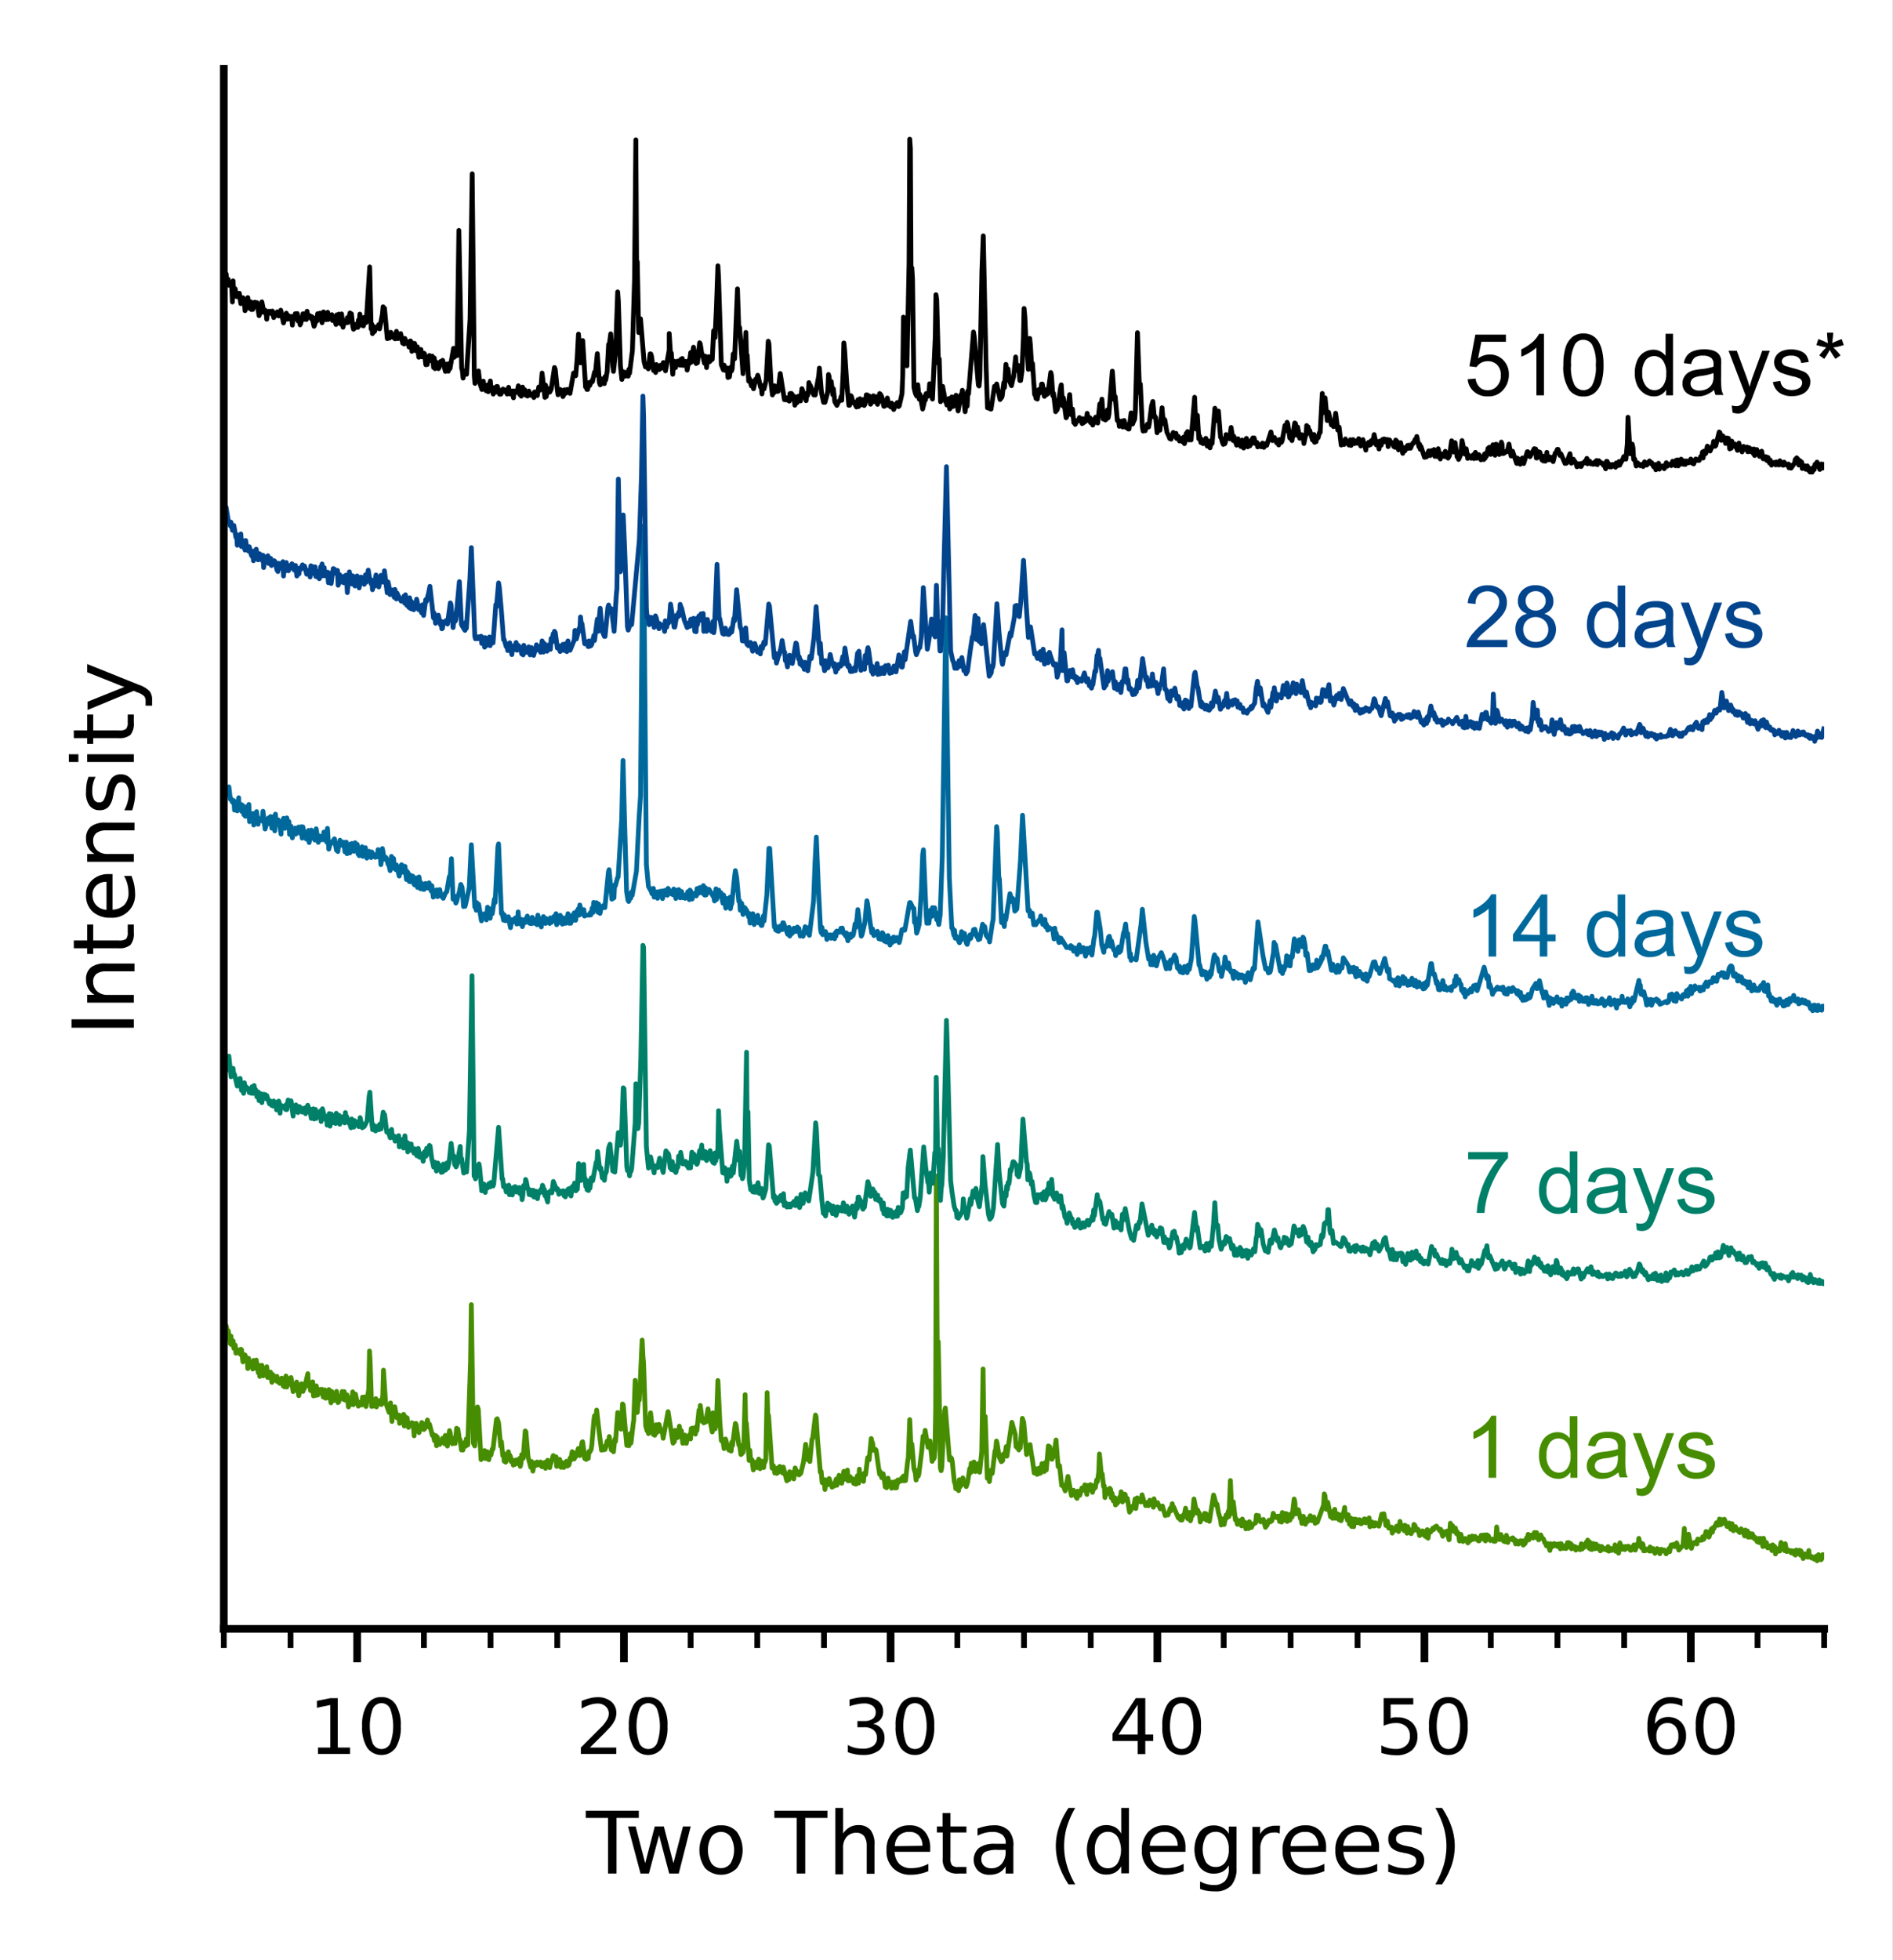<svg xmlns="http://www.w3.org/2000/svg" xmlns:xlink="http://www.w3.org/1999/xlink" width="198.01" height="204.93" viewBox="0 0 198.01 204.93"><rect x="0" y="0" width="198.01" height="204.93" fill="#333333" stroke="none"/><defs><style>.cls-1,.cls-10,.cls-11,.cls-6,.cls-7,.cls-8,.cls-9{fill:none;}.cls-2{fill:#fff;}.cls-10,.cls-11,.cls-3,.cls-4{stroke:#000;}.cls-10,.cls-3,.cls-4,.cls-6,.cls-7,.cls-8,.cls-9{stroke-linejoin:round;}.cls-11,.cls-3{stroke-width:0.8px;}.cls-4{stroke-width:0.6px;}.cls-5{clip-path:url(#clip-path);}.cls-6{stroke:#478d02;}.cls-10,.cls-11,.cls-6,.cls-7,.cls-8,.cls-9{stroke-linecap:square;}.cls-10,.cls-6,.cls-7,.cls-8,.cls-9{stroke-width:0.5px;}.cls-7{stroke:#008068;}.cls-8{stroke:#00699c;}.cls-9{stroke:#02458d;}.cls-12{fill:#02458d;}.cls-13{fill:#00699c;}.cls-14{fill:#008068;}.cls-15{fill:#478d02;}</style><clipPath id="clip-path"><rect class="cls-1" x="23.41" y="7.2" width="167.4" height="163.08"/></clipPath></defs><g id="Layer_1" data-name="Layer 1"><g id="patch_1" data-name="patch 1"><path class="cls-2" d="M0,204.93H198V0H0Z"/></g><g id="axes_1" data-name="axes 1"><g id="patch_2" data-name="patch 2"><path class="cls-2" d="M23.41,170.28h167.4V7.2H23.41Z"/></g><g id="matplotlib.axis_1" data-name="matplotlib.axis 1"><g id="xtick_1" data-name="xtick 1"><g id="line2d_1" data-name="line2d 1"><path id="m8c984da01d" class="cls-3" d="M37.36,170.28v3.5"/></g><g id="text_1" data-name="text 1"><path id="DejaVuSans-31" d="M33.26,182.69h1.29v-4.45l-1.4.29v-.72l1.39-.28h.79v5.16h1.29v.67H33.26Z"/><path id="DejaVuSans-30" d="M39.9,178.05a1,1,0,0,0-.91.6,5.38,5.38,0,0,0,0,3.6,1,1,0,0,0,1.83,0,5.38,5.38,0,0,0,0-3.6A1,1,0,0,0,39.9,178.05Zm0-.63a1.68,1.68,0,0,1,1.5.78,4,4,0,0,1,.52,2.25,4,4,0,0,1-.52,2.25,1.84,1.84,0,0,1-3,0,4,4,0,0,1-.52-2.25,4,4,0,0,1,.52-2.25A1.67,1.67,0,0,1,39.9,177.42Z"/></g></g><g id="xtick_2" data-name="xtick 2"><g id="line2d_2" data-name="line2d 2"><path id="m8c984da01d-2" data-name="m8c984da01d" class="cls-3" d="M65.26,170.28v3.5"/></g><g id="text_2" data-name="text 2"><path id="DejaVuSans-32" d="M61.71,182.69h2.75v.67h-3.7v-.67L62,181.45l1-1a4.1,4.1,0,0,0,.52-.72,1.3,1.3,0,0,0,.16-.58,1,1,0,0,0-.33-.76,1.21,1.21,0,0,0-.85-.3,2.77,2.77,0,0,0-.78.13,5.06,5.06,0,0,0-.88.39v-.79a5.1,5.1,0,0,1,.89-.29,3,3,0,0,1,.75-.1,2.19,2.19,0,0,1,1.45.45,1.52,1.52,0,0,1,.54,1.21,1.81,1.81,0,0,1-.14.69,3.48,3.48,0,0,1-.49.76l-.62.65Z"/><path id="DejaVuSans-30-2" data-name="DejaVuSans-30" d="M67.8,178.05a1,1,0,0,0-.91.6,5.38,5.38,0,0,0,0,3.6,1,1,0,0,0,1.83,0,5.38,5.38,0,0,0,0-3.6A1,1,0,0,0,67.8,178.05Zm0-.63a1.68,1.68,0,0,1,1.5.78,4,4,0,0,1,.52,2.25,4,4,0,0,1-.52,2.25,1.84,1.84,0,0,1-3,0,4,4,0,0,1-.52-2.25,4,4,0,0,1,.52-2.25A1.67,1.67,0,0,1,67.8,177.42Z"/></g></g><g id="xtick_3" data-name="xtick 3"><g id="line2d_3" data-name="line2d 3"><path id="m8c984da01d-3" data-name="m8c984da01d" class="cls-3" d="M93.16,170.28v3.5"/></g><g id="text_3" data-name="text 3"><path id="DejaVuSans-33" d="M91.32,180.21a1.5,1.5,0,0,1,.88.51,1.43,1.43,0,0,1,.32.94,1.63,1.63,0,0,1-.59,1.34,2.7,2.7,0,0,1-1.69.47,4,4,0,0,1-.76-.07,5.35,5.35,0,0,1-.8-.22v-.76a2.86,2.86,0,0,0,.72.29,3.61,3.61,0,0,0,.82.1,1.83,1.83,0,0,0,1.13-.3,1,1,0,0,0,.38-.85,1,1,0,0,0-.36-.8,1.51,1.51,0,0,0-1-.29h-.68v-.65h.71a1.43,1.43,0,0,0,.89-.24.79.79,0,0,0,.31-.67.81.81,0,0,0-.32-.68,1.49,1.49,0,0,0-.91-.25,3.58,3.58,0,0,0-.7.08,6.08,6.08,0,0,0-.81.21v-.7c.3-.08.58-.14.84-.19a4.91,4.91,0,0,1,.74-.06,2.26,2.26,0,0,1,1.42.41,1.32,1.32,0,0,1,.52,1.1,1.25,1.25,0,0,1-.27.82A1.45,1.45,0,0,1,91.32,180.21Z"/><path id="DejaVuSans-30-3" data-name="DejaVuSans-30" d="M95.7,178.05a1,1,0,0,0-.91.6,5.38,5.38,0,0,0,0,3.6,1,1,0,0,0,1.83,0,5.38,5.38,0,0,0,0-3.6A1,1,0,0,0,95.7,178.05Zm0-.63a1.68,1.68,0,0,1,1.5.78,4,4,0,0,1,.52,2.25,4,4,0,0,1-.52,2.25,1.84,1.84,0,0,1-3,0,4,4,0,0,1-.52-2.25,4,4,0,0,1,.52-2.25A1.67,1.67,0,0,1,95.7,177.42Z"/></g></g><g id="xtick_4" data-name="xtick 4"><g id="line2d_4" data-name="line2d 4"><path id="m8c984da01d-4" data-name="m8c984da01d" class="cls-3" d="M121.06,170.28v3.5"/></g><g id="text_4" data-name="text 4"><path id="DejaVuSans-34" d="M119,178.21l-2,3.12h2Zm-.2-.68h1v3.8h.83V182h-.83v1.38H119V182h-2.63v-.76Z"/><path id="DejaVuSans-30-4" data-name="DejaVuSans-30" d="M123.6,178.05a1,1,0,0,0-.91.6,5.38,5.38,0,0,0,0,3.6,1,1,0,0,0,1.83,0,5.38,5.38,0,0,0,0-3.6A1,1,0,0,0,123.6,178.05Zm0-.63a1.68,1.68,0,0,1,1.5.78,4,4,0,0,1,.52,2.25,4,4,0,0,1-.52,2.25,1.84,1.84,0,0,1-3,0,4,4,0,0,1-.52-2.25,4,4,0,0,1,.52-2.25A1.67,1.67,0,0,1,123.6,177.42Z"/></g></g><g id="xtick_5" data-name="xtick 5"><g id="line2d_5" data-name="line2d 5"><path id="m8c984da01d-5" data-name="m8c984da01d" class="cls-3" d="M149,170.28v3.5"/></g><g id="text_5" data-name="text 5"><path id="DejaVuSans-35" d="M144.73,177.53h3.1v.66h-2.37v1.43a1.89,1.89,0,0,1,.34-.09,2,2,0,0,1,.34,0,2.17,2.17,0,0,1,1.55.54,1.9,1.9,0,0,1,.57,1.45,1.86,1.86,0,0,1-.58,1.46,2.43,2.43,0,0,1-1.66.52,4.89,4.89,0,0,1-1.53-.25v-.79a2.76,2.76,0,0,0,.72.28,3,3,0,0,0,.8.1,1.54,1.54,0,0,0,1.07-.36,1.23,1.23,0,0,0,.39-1,1.25,1.25,0,0,0-.39-1,1.58,1.58,0,0,0-1.07-.35,2.7,2.7,0,0,0-.63.07,2.93,2.93,0,0,0-.65.22Z"/><path id="DejaVuSans-30-5" data-name="DejaVuSans-30" d="M151.5,178.05a1,1,0,0,0-.91.6,5.38,5.38,0,0,0,0,3.6,1,1,0,0,0,1.83,0,5.38,5.38,0,0,0,0-3.6A1,1,0,0,0,151.5,178.05Zm0-.63a1.68,1.68,0,0,1,1.5.78,4,4,0,0,1,.52,2.25,4,4,0,0,1-.52,2.25,1.84,1.84,0,0,1-3,0,4,4,0,0,1-.52-2.25,4,4,0,0,1,.52-2.25A1.67,1.67,0,0,1,151.5,177.42Z"/></g></g><g id="xtick_6" data-name="xtick 6"><g id="line2d_6" data-name="line2d 6"><path id="m8c984da01d-6" data-name="m8c984da01d" class="cls-3" d="M176.86,170.28v3.5"/></g><g id="text_6" data-name="text 6"><path id="DejaVuSans-36" d="M174.41,180.13a1.06,1.06,0,0,0-.84.36,1.48,1.48,0,0,0-.31,1,1.45,1.45,0,0,0,.31,1,1,1,0,0,0,.84.37,1,1,0,0,0,.84-.37,1.45,1.45,0,0,0,.31-1,1.48,1.48,0,0,0-.31-1A1,1,0,0,0,174.41,180.13Zm1.57-2.48v.72a3.57,3.57,0,0,0-.6-.21,2.47,2.47,0,0,0-.6-.08,1.45,1.45,0,0,0-1.2.53,2.89,2.89,0,0,0-.47,1.6,1.72,1.72,0,0,1,.58-.53,1.65,1.65,0,0,1,.77-.18,1.83,1.83,0,0,1,1.39.54,2,2,0,0,1,.51,1.45,2,2,0,0,1-.53,1.44,1.91,1.91,0,0,1-1.42.54,1.79,1.79,0,0,1-1.55-.77,4,4,0,0,1-.53-2.25,3.44,3.44,0,0,1,.66-2.21,2.14,2.14,0,0,1,1.76-.82,3.21,3.21,0,0,1,.6.06A6,6,0,0,1,176,177.65Z"/><path id="DejaVuSans-30-6" data-name="DejaVuSans-30" d="M179.4,178.05a1,1,0,0,0-.91.6,5.38,5.38,0,0,0,0,3.6,1,1,0,0,0,1.83,0,5.38,5.38,0,0,0,0-3.6A1,1,0,0,0,179.4,178.05Zm0-.63a1.68,1.68,0,0,1,1.5.78,4,4,0,0,1,.52,2.25,4,4,0,0,1-.52,2.25,1.84,1.84,0,0,1-3,0,4,4,0,0,1-.52-2.25,4,4,0,0,1,.52-2.25A1.67,1.67,0,0,1,179.4,177.42Z"/></g></g><g id="xtick_7" data-name="xtick 7"><g id="line2d_7" data-name="line2d 7"><path id="m29b7ffab91" class="cls-4" d="M23.41,170.28v2"/></g></g><g id="xtick_8" data-name="xtick 8"><g id="line2d_8" data-name="line2d 8"><path id="m29b7ffab91-2" data-name="m29b7ffab91" class="cls-4" d="M30.39,170.28v2"/></g></g><g id="xtick_9" data-name="xtick 9"><g id="line2d_9" data-name="line2d 9"><path id="m29b7ffab91-3" data-name="m29b7ffab91" class="cls-4" d="M44.34,170.28v2"/></g></g><g id="xtick_10" data-name="xtick 10"><g id="line2d_10" data-name="line2d 10"><path id="m29b7ffab91-4" data-name="m29b7ffab91" class="cls-4" d="M51.31,170.28v2"/></g></g><g id="xtick_11" data-name="xtick 11"><g id="line2d_11" data-name="line2d 11"><path id="m29b7ffab91-5" data-name="m29b7ffab91" class="cls-4" d="M58.29,170.28v2"/></g></g><g id="xtick_12" data-name="xtick 12"><g id="line2d_12" data-name="line2d 12"><path id="m29b7ffab91-6" data-name="m29b7ffab91" class="cls-4" d="M72.24,170.28v2"/></g></g><g id="xtick_13" data-name="xtick 13"><g id="line2d_13" data-name="line2d 13"><path id="m29b7ffab91-7" data-name="m29b7ffab91" class="cls-4" d="M79.21,170.28v2"/></g></g><g id="xtick_14" data-name="xtick 14"><g id="line2d_14" data-name="line2d 14"><path id="m29b7ffab91-8" data-name="m29b7ffab91" class="cls-4" d="M86.19,170.28v2"/></g></g><g id="xtick_15" data-name="xtick 15"><g id="line2d_15" data-name="line2d 15"><path id="m29b7ffab91-9" data-name="m29b7ffab91" class="cls-4" d="M100.14,170.28v2"/></g></g><g id="xtick_16" data-name="xtick 16"><g id="line2d_16" data-name="line2d 16"><path id="m29b7ffab91-10" data-name="m29b7ffab91" class="cls-4" d="M107.11,170.28v2"/></g></g><g id="xtick_17" data-name="xtick 17"><g id="line2d_17" data-name="line2d 17"><path id="m29b7ffab91-11" data-name="m29b7ffab91" class="cls-4" d="M114.09,170.28v2"/></g></g><g id="xtick_18" data-name="xtick 18"><g id="line2d_18" data-name="line2d 18"><path id="m29b7ffab91-12" data-name="m29b7ffab91" class="cls-4" d="M128,170.28v2"/></g></g><g id="xtick_19" data-name="xtick 19"><g id="line2d_19" data-name="line2d 19"><path id="m29b7ffab91-13" data-name="m29b7ffab91" class="cls-4" d="M135,170.28v2"/></g></g><g id="xtick_20" data-name="xtick 20"><g id="line2d_20" data-name="line2d 20"><path id="m29b7ffab91-14" data-name="m29b7ffab91" class="cls-4" d="M142,170.28v2"/></g></g><g id="xtick_21" data-name="xtick 21"><g id="line2d_21" data-name="line2d 21"><path id="m29b7ffab91-15" data-name="m29b7ffab91" class="cls-4" d="M155.94,170.28v2"/></g></g><g id="xtick_22" data-name="xtick 22"><g id="line2d_22" data-name="line2d 22"><path id="m29b7ffab91-16" data-name="m29b7ffab91" class="cls-4" d="M162.91,170.28v2"/></g></g><g id="xtick_23" data-name="xtick 23"><g id="line2d_23" data-name="line2d 23"><path id="m29b7ffab91-17" data-name="m29b7ffab91" class="cls-4" d="M169.89,170.28v2"/></g></g><g id="xtick_24" data-name="xtick 24"><g id="line2d_24" data-name="line2d 24"><path id="m29b7ffab91-18" data-name="m29b7ffab91" class="cls-4" d="M183.84,170.28v2"/></g></g><g id="xtick_25" data-name="xtick 25"><g id="line2d_25" data-name="line2d 25"><path id="m29b7ffab91-19" data-name="m29b7ffab91" class="cls-4" d="M190.81,170.28v2"/></g></g><g id="text_7" data-name="text 7"><path id="DejaVuSans-54" d="M61.27,189.3h5.55v.75H64.49v5.81H63.6v-5.81H61.27Z"/><path id="DejaVuSans-77" d="M65.69,190.94h.8l1,3.84,1-3.84h.95l1,3.84,1-3.84h.81L71,195.86h-1l-1.06-4-1.06,4H67Z"/><path id="DejaVuSans-6f" d="M75.42,191.51a1.25,1.25,0,0,0-1,.5,2.81,2.81,0,0,0,0,2.79,1.23,1.23,0,0,0,1,.5,1.22,1.22,0,0,0,1-.51,2.78,2.78,0,0,0,0-2.77A1.22,1.22,0,0,0,75.42,191.51Zm0-.69a2.08,2.08,0,0,1,1.66.69,3.29,3.29,0,0,1,0,3.79,2.34,2.34,0,0,1-3.32,0,3.29,3.29,0,0,1,0-3.79A2.09,2.09,0,0,1,75.42,190.82Z"/><path id="DejaVuSans-20" d="M78.17,195.86"/><path id="DejaVuSans-54-2" data-name="DejaVuSans-54" d="M81,189.3h5.55v.75H84.23v5.81h-.89v-5.81H81Z"/><path id="DejaVuSans-68" d="M91.47,192.89v3h-.81v-2.94a1.69,1.69,0,0,0-.27-1,1,1,0,0,0-.82-.35,1.32,1.32,0,0,0-1,.42,1.65,1.65,0,0,0-.38,1.14v2.78h-.81V189h.81v2.68a2.06,2.06,0,0,1,.69-.66,1.77,1.77,0,0,1,.9-.22,1.58,1.58,0,0,1,1.29.53A2.36,2.36,0,0,1,91.47,192.89Z"/><path id="DejaVuSans-65" d="M97.3,193.2v.39H93.58a1.87,1.87,0,0,0,.5,1.28,1.73,1.73,0,0,0,1.25.43,3.84,3.84,0,0,0,.91-.11,4.47,4.47,0,0,0,.87-.34v.76a4.7,4.7,0,0,1-.9.28,4.05,4.05,0,0,1-.92.1,2.52,2.52,0,0,1-1.87-.69,2.47,2.47,0,0,1-.69-1.85,2.7,2.7,0,0,1,.66-1.92,2.28,2.28,0,0,1,1.76-.71,2,2,0,0,1,1.57.64A2.54,2.54,0,0,1,97.3,193.2Zm-.81-.24a1.58,1.58,0,0,0-.37-1.06,1.28,1.28,0,0,0-1-.39,1.49,1.49,0,0,0-1.08.38A1.64,1.64,0,0,0,93.6,193Z"/><path id="DejaVuSans-74" d="M99.42,189.54v1.4h1.67v.63H99.42v2.67a1.18,1.18,0,0,0,.17.77.92.92,0,0,0,.67.17h.83v.68h-.83a1.83,1.83,0,0,1-1.29-.35,1.75,1.75,0,0,1-.36-1.27v-2.67H98v-.63h.59v-1.4Z"/><path id="DejaVuSans-61" d="M104.39,193.39a2.88,2.88,0,0,0-1.36.22.83.83,0,0,0-.38.77.88.88,0,0,0,.29.68,1.08,1.08,0,0,0,.77.25,1.34,1.34,0,0,0,1.08-.48,1.87,1.87,0,0,0,.4-1.26v-.18Zm1.61-.34v2.81h-.81v-.75a1.77,1.77,0,0,1-.69.67,2.19,2.19,0,0,1-1,.21,1.65,1.65,0,0,1-1.2-.43,1.66,1.66,0,0,1,.11-2.38,2.72,2.72,0,0,1,1.66-.43h1.13v-.08a1.06,1.06,0,0,0-.36-.86,1.61,1.61,0,0,0-1-.3,3.23,3.23,0,0,0-.82.1,3.32,3.32,0,0,0-.77.3v-.75a5.43,5.43,0,0,1,.86-.25,3.88,3.88,0,0,1,.82-.09,2.09,2.09,0,0,1,1.59.56A2.28,2.28,0,0,1,106,193.05Z"/><path id="DejaVuSans-20-2" data-name="DejaVuSans-20" d="M106.82,195.86"/><path id="DejaVuSans-28" d="M112.47,189a9.62,9.62,0,0,0-.88,2,7.23,7.23,0,0,0-.28,2,7,7,0,0,0,.29,2,8.86,8.86,0,0,0,.87,2h-.7a9.23,9.23,0,0,1-1-2,6.32,6.32,0,0,1-.33-2,6.23,6.23,0,0,1,.33-2,8.42,8.42,0,0,1,1-2Z"/><path id="DejaVuSans-64" d="M117.28,191.69V189h.81v6.84h-.81v-.74a1.72,1.72,0,0,1-.65.66,1.94,1.94,0,0,1-.93.21,1.76,1.76,0,0,1-1.45-.71,3.42,3.42,0,0,1,0-3.75,1.76,1.76,0,0,1,1.45-.71,1.94,1.94,0,0,1,.93.21A1.72,1.72,0,0,1,117.28,191.69Zm-2.76,1.71a2.29,2.29,0,0,0,.37,1.4,1.17,1.17,0,0,0,1,.51,1.19,1.19,0,0,0,1-.51,2.81,2.81,0,0,0,0-2.79,1.19,1.19,0,0,0-1-.51,1.17,1.17,0,0,0-1,.51A2.27,2.27,0,0,0,114.52,193.4Z"/><path id="DejaVuSans-65-2" data-name="DejaVuSans-65" d="M124,193.2v.39h-3.72a1.93,1.93,0,0,0,.51,1.28,1.71,1.71,0,0,0,1.25.43,3.82,3.82,0,0,0,.9-.11,4.24,4.24,0,0,0,.87-.34v.76a4.83,4.83,0,0,1-.89.28,4.08,4.08,0,0,1-.93.1,2.51,2.51,0,0,1-1.86-.69,2.47,2.47,0,0,1-.69-1.85,2.74,2.74,0,0,1,.65-1.92,2.29,2.29,0,0,1,1.76-.71,2,2,0,0,1,1.57.64A2.49,2.49,0,0,1,124,193.2Zm-.81-.24a1.54,1.54,0,0,0-.37-1.06,1.24,1.24,0,0,0-1-.39,1.49,1.49,0,0,0-1.08.38,1.6,1.6,0,0,0-.47,1.08Z"/><path id="DejaVuSans-67" d="M128.53,193.34a2.18,2.18,0,0,0-.37-1.36,1.19,1.19,0,0,0-1-.48,1.21,1.21,0,0,0-1,.48,2.75,2.75,0,0,0,0,2.72,1.21,1.21,0,0,0,1,.48,1.19,1.19,0,0,0,1-.48A2.16,2.16,0,0,0,128.53,193.34Zm.81,1.91a2.71,2.71,0,0,1-.56,1.87,2.19,2.19,0,0,1-1.71.61,5.23,5.23,0,0,1-.81-.06,3.76,3.76,0,0,1-.73-.2v-.78a3.1,3.1,0,0,0,.7.28,2.82,2.82,0,0,0,.71.09,1.55,1.55,0,0,0,1.19-.41,1.77,1.77,0,0,0,.4-1.25V195a1.7,1.7,0,0,1-.64.66,2,2,0,0,1-.94.21,1.79,1.79,0,0,1-1.46-.69,3.32,3.32,0,0,1,0-3.66,1.79,1.79,0,0,1,1.46-.69,1.89,1.89,0,0,1,.94.22,1.67,1.67,0,0,1,.64.65v-.75h.81Z"/><path id="DejaVuSans-72" d="M133.85,191.69a1,1,0,0,0-.29-.11,1.37,1.37,0,0,0-.36,0,1.28,1.28,0,0,0-1,.45,2,2,0,0,0-.37,1.28v2.59H131v-4.92h.81v.76a1.64,1.64,0,0,1,.67-.66,2,2,0,0,1,1-.22h.18l.23,0Z"/><path id="DejaVuSans-65-3" data-name="DejaVuSans-65" d="M138.71,193.2v.39H135a1.92,1.92,0,0,0,.5,1.28,1.74,1.74,0,0,0,1.26.43,3.82,3.82,0,0,0,.9-.11,4.47,4.47,0,0,0,.87-.34v.76a4.83,4.83,0,0,1-.89.28,4.2,4.2,0,0,1-.93.1,2.54,2.54,0,0,1-1.87-.69,2.51,2.51,0,0,1-.68-1.85,2.69,2.69,0,0,1,.65-1.92,2.28,2.28,0,0,1,1.76-.71,2,2,0,0,1,1.57.64A2.49,2.49,0,0,1,138.71,193.2Zm-.81-.24a1.58,1.58,0,0,0-.37-1.06,1.24,1.24,0,0,0-1-.39,1.49,1.49,0,0,0-1.08.38A1.55,1.55,0,0,0,135,193Z"/><path id="DejaVuSans-65-4" data-name="DejaVuSans-65" d="M144.25,193.2v.39h-3.72a1.87,1.87,0,0,0,.5,1.28,1.74,1.74,0,0,0,1.26.43,3.82,3.82,0,0,0,.9-.11,4.47,4.47,0,0,0,.87-.34v.76a4.7,4.7,0,0,1-.9.28,4.05,4.05,0,0,1-.92.1,2.52,2.52,0,0,1-1.87-.69,2.47,2.47,0,0,1-.69-1.85,2.7,2.7,0,0,1,.66-1.92,2.28,2.28,0,0,1,1.76-.71,2,2,0,0,1,1.57.64A2.54,2.54,0,0,1,144.25,193.2Zm-.81-.24a1.58,1.58,0,0,0-.37-1.06,1.27,1.27,0,0,0-1-.39,1.49,1.49,0,0,0-1.09.38,1.64,1.64,0,0,0-.47,1.08Z"/><path id="DejaVuSans-73" d="M148.71,191.08v.77a2.64,2.64,0,0,0-.71-.26,3.25,3.25,0,0,0-.77-.09,1.78,1.78,0,0,0-.9.18.61.61,0,0,0-.3.56.52.52,0,0,0,.22.44,2.53,2.53,0,0,0,.86.3l.28.06a2.74,2.74,0,0,1,1.22.52,1.24,1.24,0,0,1,.36.94,1.29,1.29,0,0,1-.54,1.09,2.44,2.44,0,0,1-1.49.4,4.74,4.74,0,0,1-.82-.08,7.14,7.14,0,0,1-.91-.23v-.83a5,5,0,0,0,.89.35,3.62,3.62,0,0,0,.86.11,1.67,1.67,0,0,0,.88-.19.63.63,0,0,0,.3-.56.61.61,0,0,0-.22-.5,2.68,2.68,0,0,0-1-.34l-.28-.07a2.13,2.13,0,0,1-1.09-.48,1.22,1.22,0,0,1-.33-.9,1.26,1.26,0,0,1,.49-1.07,2.26,2.26,0,0,1,1.4-.38,4.46,4.46,0,0,1,.84.07A3.89,3.89,0,0,1,148.71,191.08Z"/><path id="DejaVuSans-29" d="M150.14,189h.7a8.75,8.75,0,0,1,1,2,6.23,6.23,0,0,1,.33,2,6.32,6.32,0,0,1-.33,2,8.75,8.75,0,0,1-1,2h-.7a9.87,9.87,0,0,0,.87-2,7.34,7.34,0,0,0,.29-2,7.24,7.24,0,0,0-.29-2A10.11,10.11,0,0,0,150.14,189Z"/></g></g><g id="matplotlib.axis_2" data-name="matplotlib.axis 2"><g id="text_8" data-name="text 8"><path id="DejaVuSans-49" d="M7.48,107.44v-.88H14v.88Z"/><path id="DejaVuSans-6e" d="M11.07,100.73h3v.81H11.09a1.68,1.68,0,0,0-1,.27,1,1,0,0,0-.35.82,1.31,1.31,0,0,0,.42,1,1.6,1.6,0,0,0,1.14.38H14v.81H9.12V104h.76a1.94,1.94,0,0,1-.66-.68,1.8,1.8,0,0,1-.22-.91,1.56,1.56,0,0,1,.52-1.28A2.39,2.39,0,0,1,11.07,100.73Z"/><path id="DejaVuSans-74-2" data-name="DejaVuSans-74" d="M7.72,98.32h1.4V96.65h.63v1.67h2.67a1.26,1.26,0,0,0,.77-.16,1,1,0,0,0,.17-.68v-.83H14v.83a1.87,1.87,0,0,1-.35,1.3,1.8,1.8,0,0,1-1.27.35H9.75v.6H9.12v-.6H7.72Z"/><path id="DejaVuSans-65-5" data-name="DejaVuSans-65" d="M11.38,91.38h.39V95.1A1.87,1.87,0,0,0,13,94.6a1.74,1.74,0,0,0,.44-1.26,3.82,3.82,0,0,0-.11-.9,4,4,0,0,0-.35-.87h.77a5.73,5.73,0,0,1,.28.89,4.9,4.9,0,0,1,.1.93,2.38,2.38,0,0,1-2.54,2.55,2.69,2.69,0,0,1-1.92-.65A2.28,2.28,0,0,1,9,93.53,2,2,0,0,1,9.64,92,2.46,2.46,0,0,1,11.38,91.38Zm-.24.81a1.52,1.52,0,0,0-1.06.37,1.25,1.25,0,0,0-.4,1,1.49,1.49,0,0,0,.39,1.08,1.59,1.59,0,0,0,1.07.47Z"/><path id="DejaVuSans-6e-2" data-name="DejaVuSans-6e" d="M11.07,86h3v.81H11.09a1.68,1.68,0,0,0-1,.27,1,1,0,0,0-.35.82,1.31,1.31,0,0,0,.42,1,1.6,1.6,0,0,0,1.14.38H14v.81H9.12v-.81h.76a1.94,1.94,0,0,1-.66-.68A1.8,1.8,0,0,1,9,87.68a1.56,1.56,0,0,1,.52-1.28A2.39,2.39,0,0,1,11.07,86Z"/><path id="DejaVuSans-73-2" data-name="DejaVuSans-73" d="M9.26,81.21H10a3,3,0,0,0-.35,1.48,1.78,1.78,0,0,0,.18.9.61.61,0,0,0,.55.3.51.51,0,0,0,.44-.21,2.56,2.56,0,0,0,.31-.87l.06-.28a2.63,2.63,0,0,1,.52-1.22,1.24,1.24,0,0,1,.94-.36,1.29,1.29,0,0,1,1.09.54,2.51,2.51,0,0,1,.4,1.49,4.85,4.85,0,0,1-.08.83,7.46,7.46,0,0,1-.23.9H13a3.75,3.75,0,0,0,.35-.88,3.26,3.26,0,0,0,.12-.87,1.6,1.6,0,0,0-.2-.87.61.61,0,0,0-.55-.31.58.58,0,0,0-.5.22,2.68,2.68,0,0,0-.34,1l-.07.29a2.09,2.09,0,0,1-.48,1.08,1.22,1.22,0,0,1-.9.33,1.26,1.26,0,0,1-1.07-.49A2.2,2.2,0,0,1,9,82.78a5.73,5.73,0,0,1,.06-.84A3.89,3.89,0,0,1,9.26,81.21Z"/><path id="DejaVuSans-69" d="M9.12,79.66v-.81H14v.81Zm-1.92,0v-.81h1v.81Z"/><path id="DejaVuSans-74-3" data-name="DejaVuSans-74" d="M7.72,76.36h1.4V74.7h.63v1.66h2.67a1.2,1.2,0,0,0,.77-.16,1,1,0,0,0,.17-.68V74.7H14v.82a1.87,1.87,0,0,1-.35,1.3,1.8,1.8,0,0,1-1.27.35H9.75v.6H9.12v-.6H7.72Z"/><path id="DejaVuSans-79" d="M14.5,71.58a2.92,2.92,0,0,1,1.14.67,1.33,1.33,0,0,1,.27.87v.65h-.68v-.48a.78.78,0,0,0-.15-.51,2,2,0,0,0-.75-.41L14,72.22l-4.84,2v-.86L13,71.82,9.12,70.28v-.86Z"/></g></g><g id="line2d_32" data-name="line2d 32"><g class="cls-5"><path class="cls-6" d="M23.43,139.45l.15-.86h.07l.15.64.07-.12.22,1.38.07-.81.08.9.07-.22.07-.18.08.78.07-.18.07-.17.08.85.07-.41.15.3.07-.2.15.41.07-.51.07.05.15,1.27.07-.78.08.51.07-.45.15.62.07-.3.07,1.1L26,142l.07.74.07,0,.08-.19.07,0,.15.57.07-.9.07.06.08.75.14-.85.22,1.34.08-.78.07,1.15.07-.1.08-.21.07-.85.14,1.1.08-.34.07.06.07.17.15-.84L28,144l.08,0,.14-.55h.08l.14,1.06.08-.82.07.11.07.09.08.36.07-.19.07.29.08-.47.07.56.07-.31.15.48.07-.14.08.12.07-.52.07.06.08.76.07,0,.07.1.15-1.14L30,145l.08-.92.07.16.15.48.07-.07.07-.64.22,1.47.08-.33.07.21.22-.88.22,1.43.14-.68.08.18.07-.75.07.26.08.54.07-.55.07.27.37-1.57.07,1.28.08-.39.14.88.15-.44.07-.48.08,1.47.07-.14.07-.08.08.17.07-1,.07.35.08.61.07-.59.07.41.08-.19.07.12.07-.35.08,0,.14.81.08-.31.07-.44.07.86h.08l.14-.08.08-.22.07-.59.22,1.38.07-1.19.07.6.08-.07.07.43.07-.24.08.18.14-.9.15,1.17.07-.06.15-.49.07-.12.08.15.07-.64.15.83.07-.81.07.87.08-.19.07.16.07-.5.15,1.25.15-.94.07.7.07-.19.08-.14.07-1,.07,1.34.08-.47.07.3.07-.94.08.4.22.86.22-.41.07,0,.07.29.08-.82.07.61.07-.3.08-.33.14,1,.29-1.8.08-4,.07,1.2.15,4.59.07-.58.07.56.08-.64.07.13.15-.28.07.86.07-.33.15.05.15-.4.14.43.08-.1.07-.91.07-2.58.22,3.37.37,1.05.15-1L41,148.6l.07-1.08.07.54.15-1,.22,1.16h.07l.15-.28.07.86L42,148l.07.71.07-.09.08-.76.07,1.22.07-1,.08.17.07.56.07-.59.15,1,.07-.14.08-.06.07-.23.07.13.08-.19.14.31.08,1.06.07-1.28.07.59.08-.61.14.65.08-.09.07.41.22-.82.07-.24.08.69.07-.22.07.26.08-.08.29-.91.15.74.07-.29.29,1.15.08-.12.14.68.15-.53.07,1.06.08-.91.07.46L46,151l.07-.25.07.08.08-.09.07-.38.07.09.08.12.07.36.07-.87.08.39.07-.2.07.92.22-1.61.08.27.07.78.07-.31.08.63.07-.32.22.29.15-1.59.07.09.07,0,.15,1.08h.07l.15,1.1.07-.29.08.3.14-.77.08.22.07.14.07-.76.15.63.29-8.66.08-6,.21,14.47.15.3.29-4.08.08.26.29,5.25.15-.68.14.26.08-.53.07.84.07-.6.08.6.07-.71.07.32.08.51.07-.6.07.12.08,0,.14-.64.08,0,.36-3.09.08-.07.14.42.22,2.44.08-.46.14,1.46.08-.25.07.83.07-.34.08.44.07-.14.22-.95.07.66.07-.31.08.16.07.52.07-.16.08,0,.07.52.07-.31.08.25.07-.08.07-.4.08.21.07,0,.07.19.15-.56.07.84.08-.35.07-.88.07.07.08.32.22-2.87.07.1.22,2.6.29,1.1.08-.6.07.22.07.78.15-.86.22.25.07-.34.08.06.22.27.07-.33.15.5.07-.38.07.18.07.14.08-.4.07.62.22-.84.07.62.08-.5.07.65.07-.31.3-.95.22.38.07-.25.07,1,.08-.68.07.34.15-.4.07.22.07.61.08-.51.07.45.07-.38.08.46.14-.47.15-.18.07.51.08-.24.07.15.07-.15.08-.6.07.23.15-.9.22.76.07-.61.07.39.29-.88.15.75.07-.05.15-1.32.07-.08.15,1.09.07.67.08-.29.07.38.15-.43.07.33.07-.73.08.07.14-.24.08-.45.22-2.65.07-.47.07.08.08.15.07-.82.29,2.52.22,1.67.15-.29.07.26.08-.34.07.3.22-.88.07.33.08-.16.07-.64.15,1.11.07.3.07-.77.08.1.07.85.14-1.32.08.22.22-3,.07.33.07.28.08.84.07-.11.07.4.15-2.64.07.1.22,2.62.15,1.61.07-.19.15.23.15-1.28.07,1,.22-1.92.07-.5.15-4.14.22,3.36.15-1.67.07.36.29-6.26.08,1.65.07.85.22,6.47.15.53.07-.46.07.74.22-2.17.22,1.94.07.32.08-.32.07.41.15-1.11.07.82.22-.85.22.76.07-.06.08.15.07.6.51-2.78.52,3.29.07-.62.07.47.08-1.19.07.64.07-.42.08.55.07-.16.07.07.08-1.12.07.44.07.55.08-.5.14,1.3.08-.35.07-.11.07-.39.07.11.08.75.14-.74.08.19.14-.37.08.46.07-1.09.07.51.08-.56.14.48.08-.24.07.4.07-.76.08.4.22-2.14.07.5.07-1,.22,1.68.08,0,.07.14.15-.29.07.19.22-1.37.07.49.37,1.93.07-2,.08.82.07-.55.07,1.41.08-.41.07-.33.15-4.32.21,4.38.15,1.91.07-.12.08,0,.14.95.15-1,.07.22.15.63.15.32.14-.42.08.51.07-.94.07.36.3-2.31.07.15.29,2.1.08,0,.14,1,.08-.06.07-.77.07.61.08-.67.14-5.37L78,148.9l.07-.12.29,3.9.08-1.06.07,1,.07-.09.08.08.14,1.06.07-.83L79,153l.14-.15.08.59.14-.9.15,1,.07-.8.08.51.07-.49.15.66.07-.65.07.08.08-.26.14-7,.08,2.53.07-.14.37,5.5.07-.25.07,0,.15.77.07-.39.08,0,.07.42.07-.56.08.44.07-.23.07-.38.08.12.07.34.07-.2.08.43.07-.62.22.85.15.59.07-.13.15,0,.07-.83.07.35.07.21.08-.37.07.3.07-.43.08.7.14-1.15.22.55h.08l.07.17.07,0,.08-.34.07.19.29-1.2.22-1.84.22,1.61.08-.29.07.12.07.36.22-2.32.08-.13.29-2.41.07.21.15,2.4.29,3.37.08-.09L86,155l.08-.37.07.38.07-.3.07,1,.08-1,.07.31.07.24.22-.69.3.9.14-.24.08.13.22-.74.07.65.07-.19.15-.85.07.52.08-.23.07.09.07.45.22-1.25.08.83.14-.57.08-.05.07-.34.07,1.13.08-.11.07.1.07-.42.08.4.07-.09.07.1.08-.18.07.47.07-.07.15.15.07-.19.08-.68.07.15.07.61.08-1.46.07,1.08.07-.35.07.17.15-.28.07.66.08-.85.07.14h.07l.22-1.77.15.23.22-2.23.07.3.08.19.07.73.07,0,.15-.09.07.08.22,1.53.15,1,.07-.27.15.62.15-.41.14.77.08.61.07-.42.07.5.15-1,.07.74.08-.37.14.05.08.63.14-.63.22.6.07-.68.08.67.14-.82.08.23.07-.05.15-.1.07-.25.07.25.15-.49.07.5.08-.22.07.19.22-2,.07-.37.15-4,.15,3.39.07-.84.22,2.58.15.49.07.7.15-1,.07.6.07-.21.3-2.42.14-1.55.15,0,.07-.62.3,1.77.14-.37.07-.29.22,2.13.08-.62.07.38.07-.12.08-.9.07-4,.07-24.57L98,135.54l.07,12.79.07-8.07.08,4.1.14,9.08.08.31.07-.35.29-5.92.08-.29.44,5.45.07-.08.07-.19.08.1.07.33.22,2.15.07.1.08.58.07-.29.07.15.08-.27.07.61.07-1.13.08.73.07-.14.07-.29.08.2.07-.7.15.67.14-.24.07.48.08-.24.07-.24.22-1.43.07.47.08-1,.07.87.15-.84.07-.16.15,1,.07-.53.15.41.07-.71.07.33.08.57.22-2.12.14-8.67.08,6.72.07-.22.07-1.54.22,6.46.15-.29.07.64.15-1.18.15.32.29-2.36.07-.1.08-.92.07.24.22,1.43.22.49.14-.12.08-.68.07.19.15-.46.07-.51.07,1,.52-3.54.36,1.29.08,1.25.07-.12.07.27.08-.42.07.62.07-.49.08.28.22-3.09.14.41.3,3.37.07-.53.07.31.22-.82.15,1.07.07.31.22,1.59h.08l.14-.44.07.58.08-.3.07.25.07-.6.08,0,.07.53L109,153l.07.71.07-.41.08.54.14-.95.08.79.22-2.52.14.09.22,1.31.08-.16.14-.34.22-1.52.22,2.76.08.1.07-.19.22,2.08.07-.09.15.23.15.43.29-1.51.36,2,.08-.27.14-.29.3.78.07.07.07-.75.15.43.07,0,.22-.77.15.17.07.06.08-.55.22,1,.07-.94.07.5.08-.23.14-.35.15.08.07.72.08-.3.07-.05.07-.33.08.19.14-.8.08.16.14-1L115,152l.07.69.15,1.71.07-.32.15,1.34.07-.08.07,1.22.08-.83.07.51.07-.22.07-.31.15.35.07-.47.08.11.07.88.07-.49.15.83.15-.35.07.76.07-.06.08-.54.07.39.22-.62.07.4.08-.95.14,1.07.08-.65.07.19.07-.37.08.07.07.59.07-.12.08-.07.22,1.42.07-.58.07.39.22-.45.08.17.14-.91.08,1,.14-1.11.22.28.08-.13.07.28.14-.75.22.79.08,0,.07.34.07-.14.08-.18.07.09.07.24.08-.15.07-.43.07.43.08-.16.14,0,.08.47.07-.88.15.63.22-.23.29.65.22-.3.29,1,.08-.18.07.11.15,0,.22-.68.07.26.15-.75.07.52.07-.19.51,1.18.08-.1.07-.09.07.39.08-.08.07.08.15-.54.07.12.15-.82.22,1.1.14-.65.08,0,.07.87.07-.26.08-.63.07.34.15-1.73.29,1.48.07-.36.22.45.08.83.07-.29.22-.36.07.32.08-.57.07.36.07-.34.08.7.07-.29.22.4.44-2.75.07.21.22.88.07-.14.15.89.22.73.07.57.08-.26.07.07.07-.46.08.6.22-1,.07.29.15-.69.07.56.15-3.76.07,1.59.07,1.86.08-.16L129,157l.22,1.89.07-.13.15.6.07-.31.08.07.07-.16.07.1.08,0,.07.47.07-.73.08.58.07-.32.07.42.08-.32.07.67.07-.26.07-.14.15.37.07-.72.08.6.07-.39.07.39.15-.32.29-.17.08-.79.07.34.15-.3.07.51.07-.11.08.25.07-.09.07-.06.08.14.07-.24.22.83.07-.56.08.38.22-.57.07,0,.07.18.08-.1.07,0,.15-.8.07.17.22.28.07,0,.08-.14.07.09.07-.11.08.57.14-.49.08.55.07-1,.07.61.07-.06.08.21.07-.66.07.73.08-.7.07.81.07-.51.08.11.14.26.08-.64.07.15.07.18.22-1.9.08.36.07,1.2.07-.41.08.26.07-.29.07,0,.22.94.08.06.07.43.15-.75.22.84.07-.39.07-.13.08.24.29-.62.15.52.07-.25.07.21.08-.34.14.66.15-.37.07.26.66-1.8.07-1.17.08.21.14,1.41.08-.33.07-.41.29,1.52.08-.49.14.65.15-.84.07-.1.08.93.07-.31.07.05.08-.2.14.62.08-.51.14.61.3-1,.07-.39.07.9.08,0h.07l.07.43.08-.57.14,1,.08-.06.07-.58.07.87.07-.37.08,0,.07.39.07-.8.08.38.07-.36.07.12.08.25.07-.13.15-.2.07.06.07.37.08,0,.29-.5.07,0,.08.41.07-.25.07.06.08-.11.07.29.07-.51.08.93.07-.14.07-.09.08-.28.07.13.07.31.08-.26.07.24.07-.33.08.07.29.29.29-1.26.08.23.14-.27.22,1.23.15-.46.14.73.08,0,.07-.1.07.09.08-.09.07.62.07-.21.08,0,.14-.26.08.16.07-.4.07.16.08-.22.07.61.07-.24.08-.82.07.7.07-.35.08.41.07-.12.15.33.07-.57.22.83.07-.7.22.65.15.1.07-.41.08.17.07-.1.07-.62.08.06.22.55.14-.09.15.64.07-.4.08.14.07.15.07-.38.07.19.08-.13.14.5.08-.33.07.41.07-.77.08.89.07-.45.15-.31.07.11.22-.4.07.16.15-.29.15-.08.36.49.08-.16.22.73.07-.48.07.2.15.07.15-.33.22.91.14-1.73.15.65.07-.4.08.55.07-.2.07.29.08-.39.14.61.08-.19.14.45.07.49.08-.21.07-.49.15.66.07.09.07-.29.08.15.07-.18.07.23.08-.07.14.31.08-.17.07-.47.07.42.22-.5.08.36.07-.12.15-.21.22.36.07-.19.07.3.08,0,.22-.59.22.41.07-.43.07,0,.08.62.07-.14.07-.5.08.19.07-.1.22.51.22-.15.14.23.15,0,.07-.33.08-1.17.14,1.2.08-.1.07.22.15-.53.22.58.07.12.07-.34.08.4.14-.68.15.75.07-.35.08,0,.22-.06.07.11.07-.19.08.26.07-.06h.07l.08.44.14-.3.15.32.22-.35.07,0,.22.46.08-.47.07.35.07-.11.15-.56.07.15.07-.49.08.58.07-.28.15-.22.22.3.14-.57.08.52.07-.15.07-.36.22.76.15-.33.07-.19.15.37.07,0,.08.09.14.4h.08l.07.28.15-.23.22.72.07-.71.07.4.15-.29.07.13.08-.26.07.22.07,0,.08-.16.14.26.08-.26.07.26.07-.29.08.53.07-.55.07.15.15.35.14-.25.15.27.07-.17.08-.45.07.16.07-.17.15.52.07-.4.08.54.07-.36.07.11.08,0,.07.13.07-.12.08.37.07-.11.07-.15.15.15.07-.07.08.14.14-.63.08.56.14-.4.08.22.22-.55.07.33.07-.54.15.86.07-.65.08.75.07-.29.07.32.15-.63.07.21.08.34.14-.49.15.47.07,0,.07-.27.15.51.15-.46.14.31.15-.11.22.18.07,0,.08-.37.07.48.07-.24.08.18.07-.22.07.21.08-.12.22-.05.07-.42.07.67.08-.27.07.07.07-.11.08.51.14-1.08.22.68.08-.3.07.07.15.26.07-.33.07.08.08-.07.07.18.07-.22.22.43.08,0,.07-.32.07,0,.15-.25.14.55.22-.65.08.05.07-.63.22.9.07.09.08-.44.07.08.07.68.08-.25.07.24.15-.18.29.21.07-.43.08.43.07-.08.15-.19.22.51.22-.5.07.3.07-.21.08.09.07.36.15-.47.14.16.15-.09.22.41.29-.55.07.33.15-.7.29-.07.08.24.07-.09.15-.31.22.76.44-.52.14-1.75.08,1.6.07,0,.07.4.08-.11.14-1.28.3,1.48.14-.51h.08l.07-.11.07.12.15-.21.07.24.08-.51.07.13.15-.09.07.09.07-.12.08.1.07-.34.07.28.08-.06.21-.78.08.42.07-.15.07-.2.08.52.07-.17.15-.61.07-.11.07.38.08-.48.07.11.29-.63.15.28.07-.13.08-.53.14.6.08-.55.07.43.07-.41.08.37.07-.42.07.15.22.61.08,0,.14-.36.15.64.15-.57.14.74.22-.43.15.32.29.29.15-.39.07.34.07-.07.08.05.14.43.08-.62.07.4.07-.17.08-.13.07.64.07-.09.08,0,.07-.28.07.38.08-.1.07-.25.22.51.07-.14.22.45.15-.34.07.44.08-.45.07.41.07-.39.15.84.07-.87.08.36.14.48.08-.39.14.56.08-.1.14.09.08-.22.14.51.08-.6.07.43.07-.14.07-.12.08.78.07-.3.07.07.15-.31.07.24.08,0,.14-.9.37.86.07-.73.15.82.07-.18H187l.22.19.07-.11.07.24.15-.21.15.33.07-.27.07.38.08-.52.07.18.07-.15.15.35.07-.36.08.5.07-.43.22.79.15-.43.07-.06.15.32.07-.31.07.34.08-.69.07.57.07,0,.15.21.07-.14.07.09.15.17.15-.25.07-.08.07.5.15-.64.22.52.07,0,.15-.53.07.28h0"/></g></g><g id="line2d_33" data-name="line2d 33"><g class="cls-5"><path class="cls-7" d="M23.43,110.47l.08.1.07,1.18.07-.59.07-.16.15.82.07-1.41.22,2.16.08-.69.07.62.07-.81.08.81.07-.18.29,1.22.08-.06.14-.68.08-.06.14,1.25.08-.67.07.1.07.88.08-1.1.07.75.07-.37.3.3.07.34.07-.41.08.46.07-.2.07-.46.08.7.07-.23.07-.6.08.68.07-.27.15.79.14-.52.08.9.14-.66.08-.05.07.92.07-.45.15-.42.07.38.07-.35.08.43.07-.33.29.87.08-.3.14.46.08-.27.07.33.07-.52.08.21.14-.06.08.78.07-.62.07,0,.08-.3.07.2.07,1.07.08-.71.07.17.07-.24.08.05h.07l.22.34.07-.53L30,116l.14-1,.22.43.08-.35.22,1.6.07-1h.07l.08.29.07-.46.14.74.08.06.07-.09.07-.54.08.17.07-.05.15.46.14-.33h.08l.07-.12.07.62.22-.88.15.55.07-.18.15,1,.22-1,.07,1.06.15-1,.07.95.08-.48.07.31.07-.07.22-.55.08,1.11.14-1.34L34,117l.08,0,.07-.3.07.92.08-.21.14-1,.08,1.32.07-.4.07-.87.22.91.07-.51.15.59.07-1.07.08,1,.07-.11.15-.67.07.93.15-.63.14.29.08-.46.07.1.07.56.08-1.08.07.87.07-.45.15.62.07-.18.22.73.08-.92.07.15.15.7.07-.68.07.08.08.15.07-.08.07,0,.15.47.07-.09.08-.84.22,1.06.22-.15.29-.57.22-2.63.07-.37.22,3.38.07.54.08-.51.22.64.07-.07.07-.41.08.33.07-.25.07.27.08-.57.07.23.07.26.22-1.75.08.83.07-.58.22,1.83.07-.1.08,0,.22.7.14-.88.08.83h.07l.07.08.08-.2.07.52.07-.22.08-.15.07.24.15-.45.07,1.17.07-.06.22-.7.15.89.14-1.28.08.81.07,0,.07-.13.08,1,.07-.89.07.34.08,0,.07.35.07-.63.08.7.07-.16.07,0,.08.42.07-.45.07.22.15.5.15-.76.14.92.08-.4.07.16.07-.12.08.15.07.63.15-1,.14.47.08-.83.07.62.22-.92.07.07.15,1.2.22,1,.07-.5.08,0,.07.17.07.74.15-.83.22.47.07.1.07.4.08-.64.07.59.07-.82.08.18.14.45.15-.75.07.55.15-.59.22-2,.15,1.24.14.08.08.91.07-.39.07.62.08-.14.36-2,.08,1.62.07-.35.22,1.51.15-.78.14.67.3-4.31L49.37,102l.22,20.94.07-.14.07.44.15-.6.07-.76.08.05.07-.25.07.39.22,2.42.22-.72.15.89.07-.67.08,0,.07.21.07-.09.08-.37.07.2.07.14.08-.47.07.19.07,0,.08.19.07-.21.51-5.93.37,5.4h.07l.08.81.07-.2.07.07.15.68L53,124l.08.36.14-.46.07,1,.08-.29.07.22.07-.31.08.4.07-.76.07.36h.08l.07-.47.15.57.07-.07.07-.38.08.19.07-.21.07.64.08,0,.07-.46.07,1.08.08-.46.07-1,.07.24.08-.11.07-.78.07.19.15.8.07,0,.08.59.14-.47.08.53.14-.5h.08l.07.7L56,125l.08-.46.14.77.08-.63.07.08.22-.43.07.28.08-.7.07.14.07.68.07-.37L57,125l.07-.07.22.73.07-1,.08.06.14-.22h.08l.07.2.15-1.19.36.9.08-.13.14.57.22-.32.08.22.07-.12.07-.14L59,125l.07-.21.07.33.08-.62.07.17.07,0,.08-.37.07.53.07-.59.15.79.15-1,.07.17.07-.07.08-.45.07.2.07.61.08-.28.07.12.14-2.69.08.11.14,1.67.08-.33.14-.6.08-.77.07,1.64.07-.2.08.88.07-.53.07.88.08-.93.07,1,.07-.61.08.37.14-1.09.15.3.37-1.94.07.17.07-1.28L62.7,122l.08.29.07-.2.15,1.05.07-.31.15.56.07-.73h.07l.08-.25.22-2.38.14-.41.3,2.8.07-.36.14.47.37-4.13.15,1.08.07.24.15-1.85.14-4.15.08.08.29,8.14.07.43.08,0,.07,0,.07.55.08-.59.07.12.07-.29.37-4.76.07-4.1.08,4,.07-1,.07,1.68.08-.55.22-6.6.22-12,.07.21.29,20.84.22,2.23.15-1.17.07,0,.37,1.67.07-.72.07,0,.08.15.07-.09.07.12.22-1,.15.66.22.84.29-2.26.08.12.07.29.07-.15.08.2.14,1.33.08-.46.07.64.07-.85.08.74.07-.33.07.56.08-.49.07.66.15-.57h.07l.07-1.13.08.54.07.06.07-1,.08.43.14.78.08-.14.07.12.14-.25.15.47.07-.17.08.39.07-.54.07.22.08.31.14-1.64.08.21.14,0,.08.85.07-.24h.07l.08.45.07-.12.22-1.32.07.52.15-1.09.07,1.37.08-.24.07-.51.07.76.08-.7.14.93.08-.6h.07l.07-.22.08.32.07-.53.15,1,.07-.36.07.6.08-.83.07.92.07-1.09.08.83.07-.4.07,0,.08-1,.07-3.84.07,1.72.37,4.77.07-.13.15-.39.07.66.07-.48.08,1.22.07-.5.07-.14.08-.57.14.69.08-.07.14-1,.08.73.36-3.32.08.78.14,1.2.08-.92.14,2.49.08-.93.07,1.29.07-.15.15-1.42L78.09,110l.07,9.13.08-2.89.14,7.14.15,1,.15-.24.07.46.07-.53.07.56.08-.13L79,124l.07.64.22-1,.15,1.14.15-.16.07-.38.15,1,.07-.15.22-.77.29-4.64.08.12.44,5.42L81,125l.07.58.08-.42.07.64.07-.07.08-.47.07.31.22-.58.22.62.07-.82.08,1.25.07-.35.15.13.07.37.07-.19.08-.1.07.26.07-.29.07.3.15-.34.07-.05.08.17.07-.36.15.45.14-.78.08.74.07-.32.07-.16.08.72.07-.26.07-1.12.08.83.07-.08.07.19.22-1.1.15.42.07-.16.15.59.44-3,.29-5.16.08.75.22,4.65.14.18.22,2.6.15,1.29.07-.42.15.68.22-1.35.07.72.07-.24.08-.31.14.62.08-.38.07.7.07-.79.08.33.07.07.07-.24.08.81.07-.19.07-.7.08.44.14-.38H88l.07.38.08-.11.07-.76.22.94.15-.59.07.22.15.63.07-.11.07-.52.08.28.07-.11.07-.4.22,1.16.22-1.46.08.56.07-1.2.07,0,.08.45.07-.17.29,1,.07-.73.08.52.36-2.68.15.53.15,1,.22-.76.07.18.07.54.08-.37.07.74.07-.42.08.25.07-.27.07.55.08,0,.07.11.07-.21.22,1.09.08-.73.07,1.14.07-.53.22.75.08-.7.07.69L93,127l.08.1.07-.58.07.12.15.62.07-.21.15-.31.14.42.08-.59.07.57.07-.92.08.38.14.21.08-.12.14-.42.08-1.56.07.09.07.46.15-.68.07.52L95,122l.22-1.77.44,5h.08l.22,1.33.07-.4.07,0,.15-.9.15-2.14.22-3.22.22,2.2.22,1.53.07,0,.07,1,.15-2,.22,1.08.22-3.23.07.34.07-8.2.15,8.18.07-.71.22,5.4.08-1.24.07-.39.15-2.95L99,106.67l.07,2.14.37,14.63.15,1.24.22,1.44.14.43.08,0,.07.71.07,0,.08.09.07-.42.07.21.22-.43.08-.17.07-1.21.15,1.35.07-.19.14.85.08-.23.29-1.79.07.6.22-1.41.08.08.14.56.08-.91.22,1.37.14.54.3-2.34.07-2.9.22,2.85.37,3.23.14.47.08-.53.07.36.07-.19.15-.79.44-6.66.15,2.83.36,3.33.15.28.14-1.4.08.35.07-1.06.07.37.08-.74.07.18.07-.4.08-1.12.07.18.22-1,.07,0,.3.39.07,1,.07,0,.08.19.22-1L107,117l.37,4.47.07.21.07,1.66.08-.08.07-.67.07.16.15,1.07.07-.32.22,1.54.15.67.07-.38.07.39.08-.82.07,0,.07.24.15-.22.07.3.08-.41.07.61.15-.82.14.83.08-.17.14-.95.08.55.07-1.19.07.49.08.6.14-1.47.15,1.78h.07l.08.3.22-.66.22.92.22-.61.14,1.32.08-.27.22,1.19.14.19.08.43.22-1.08.21.6.08,0,.07.55.07-.12.15.49.07-.34.08.21.07-.47.07.29.08-.52.22.9.14-.44.08.35.07-.48.07.24.08.2.29-.68.15.48.14-.52.15.07.07-.46.08.39.07-1.06.07.61.3-2.19.14.91.08-.29.07.16.29,1.82.08-.17.07.58.07-.11.08.19.36-1.33.07.33.08-.09.07.21.07-.16.22,1.44.08-.09.07-.68.07.22.15.48.15-.45.22.71.14-1.64.08.62.22-1.21.44,2.34.22.79.07-.33h.07l.08.52.29-1.57.15.33.14-.71.08.13.21-2,.66,3.29.37-1.06.15.8.07-.34.07.51.08-.1.07-.28.07.64.08-.58.07.06.07-.07.08.25.07-.62.07.08.08,0,.22,1.45.07-.58.07.61.08-.24.07.13.07-.2.22.86.08-.17.29-1.49.07.19.08-.28.14.74.07-.16.22,1,.08.72.07-.68.07,0,.08.62.14-.74.08-.08.07.41.22-1,.37.92.07-.12.44-3.59.22,1.9.07-.36.3,2.16.14-.15.15,0,.22.48.15-.78.22.71.14-.78.15.36.22-2.28.14-2.28.15,2.35h.15l.14,1.52.22,1,.3-.79.07.23.15-.77.07.06.15.44.14-.3.22,1.08.08-.4.07.07.15,1,.07,0,.07-.65.08.28.07.38.07-.19.22-.64.08.58.07-.36.07.72.08-.44.07.4.07-.07.08-.47.07.24.07-.29.15.83.07-.76.07.37.08-.1.14.16.22-.65.08,0,.07.3.15-1.45.07-.23.07-1.19.08.21.07.12.07.83.08-.17.07-.42.22,1.49.22.72.07-.18.08.23.07,0,.07.1.22-1.29.08.11.07.22.29-1.38.3,1.13.07-.31.22.95.07.09.15-.45.07,0,.07-.06.08-.59.14.59.08-.5.07.11.22.66.07-.05.08-.42.07.3.15-.87.14-1,.3.7h.07l.07-.24.08.6.07-.68.07.09.08.48.22-.9.07.14.15.49.14,1,.15-.5.07.7L137,130l.07.23.07-.36.22,1,.08-.7.07.51.07-.19.08-.38.07.14.07-.11.07.1.15-.2.07.08.15-1,.07.25.08-.15.14-1.31h.08l.07-.14.07.13.08-.12.07-1.32.07,0,.15,2.24.07.25.08-.11.07-.19.15,1.33.22-.12.36.28.15.17.07,0,.22-.92.08.56.07-.39.22.57.07.19.08-.23.07.68.07-.32.08.36.07-.31.07.19.07-.26.08.05.07,0,.07-.22.08.59.14-.65.15.41.22-.19.15.39.14-.45.08.09.07.36.15-.33.07.28.15-.16.22.58.29-1.23.07.52.15-.68.07.71.08-.13.07-.32.22.74.22-.41.15-.31.14-.53.08.25.07-.41.22,1.24.07.1.07-.1.22,1,.15-1,.07.41.08.67.07-.17.07-.52.15.69.07-.5.08.07.07-.24.07.24.08-.12.07-.14.07,0,.08.07.07.82.07-.48.08.35.07-.34.07.75.08-.38.07,0,.07-.76.08.41.07-.32.15.61.14-.84.08.68.07-.23.07-.06.08.15.14-.66.15.8.15-.35.14.64.08-.32.14.45.15.13.07-.28.07,0,.3.3.36-1.84.15.53.15-.16.07.63.07-.2.08,0,.29.67.07,0,.08.28.14-.39.08.44.07-.08.15-.25.14.52.3-.52.07.31.07-.3.15-1.2.15,1,.07-.29.07-.33.08,0,.07-.05.15.66.07-.12.14.57.08-.25.07-.11.37.87.07-.21.07.16.08-.14.07.5.07-.32.08.33.14-.6.08,0,.07-.47.07.5.08,0,.07,0,.07-.24.08.33.07-.22.07.26.08-.12.07-.52.07.81.08-.78.07.53.07-.53.08.33.36-1.42.08.21.14-.7.15,1.24h.07l.08-.19.58,1.42.07-.53.15.45.44-.69.07-.11.22.85.08-.06.07-.51.07.23.3-.4.36.69.08-.46h.07l.07,0,.08.87.07-.48.07.11.15.1.07-.15.08.05.07.54.15-.52.22.45.07-.29.07.11.08,0,.21-1.13.15,1.11.07-.9.08.29.07-.36.07.2.22-.74.08.16.22.57.07-.54.07.26.08.07.07.43.07-.32.08.48.07-.16.22.52.22-.45.07.51.08-.63.14.72.08-.44.07.68.22-.87.22.63.15-1.27.07.12.15,1.19.22-.54.07.14.07.57.08-.33.07.42.07-.11.15.25.07-.29.07.49.08-.18L164,133l.07.08.08.17.14-.19.08.14.22-.55.07.54.07-.25.22.05.08-.34.07,0,.29,1.07.15-.61.07.42.08-.22.36-.68.15.34h.15l.07-.54.15.8.07,0,.07-.3.15.26H167l.08.19.07-.4.14.5.08-.06.07-.14.22.18.37-.26.14.5.08-.28.07-.23.15.43.07-.29.15.34.29-.58.07,0,.08.26.07-.16.07.25.08-.1.07-.08.07.17.08-.31.07.28.07-.09.22-.24.08-.19.14.6.22-.32.08-.47.07.47.07-.27.22.58.08-.05.07-.26.07.26.07-.37.08.07.14-.4.15-.58.07.07.22.76.08-.24.22.56.07-.27.29.77.08-.2h.07l.07-.16.08.25.07-.06h.07l.08-.41.07.49.07-.2.08-.4.22.76.14-.47.08.47.14-.57.08.68.07-.1.07-.26.08.08.14.16.08-.78.14.81.15-.39.07.14.07-.18.08-.47.07.13.29-.35.15.55.07-.25h.15l.07.22.08-.12.14,0,.08-.18.22.32.29-.5.07.07.08.35.07,0,.07-.39.08,0,.07.13.15-.52.14.42.3-.47.07.34.07-.36.08.27.07-.16.07.18.44-.83.15.56.07-.29.07.16.22-.35.15-.48.07.19.08-.23.07.34.15-.39.14.18.08-.54.07.54.07-.09.08-.56.07.07.07.56.08-.41.07.36.29-1.26.08.72.07-.09.15-.17.07-.25.22.86.07-.76.08.16.07-.22.15.49.07-.18.29.48.08-.08.07.52.07-.64.08.42.07-.45.22.71.07,0,.07-.4.22.69.08-.2.07.19.22-.58.07.19.08-.15.07.22.07-.31.15.64.15-.12.29.42.07-.19.15.48.07-.46.08.32.07-.4.07.27.08-.31.07.16.07.33.08-.09.07-.36.15.7.07-.07.07-.21.3.76h.14l.08.3.07-.4.07.62.07-.31.15-.1.15.11.07-.11.07.08.08.19.07-.32.07.36.15-.26.29.19.15-.11.15.43.29-.72.07.24.08-.4.07.5.07-.12.08.1.07-.18.07.07.15.28.07-.4.15.29.15-.26.14.51.15-.33.07.2.08-.09.07,0,.07.4.08-.11.07.21.07-.08.08-.13.07-.64.07.72.07-.37.22.51.15-.32.07.19.08-.09.14.27.08-.19.07-.15.07.37.08-.27.07.24.07-.18.15.24.07-.16h0"/></g></g><g id="line2d_34" data-name="line2d 34"><g class="cls-5"><path class="cls-8" d="M23.43,82.63l.08-.49.07.88.07-.38.15.44.14-.82.15,1.3.07-.08.15.38.15-.17.07,1,.07-.29.08-.07.14.44.08-.37.07-1L25,84.63h.08l.14-.53.08.74.07-.66.15,1,.07-.14.07.29.15-1,.07,1,.15-1.23.07,1.8.08-.48.07.18.22-.56.07,1.21.08-.6.07-.13.07.11.08-.78L27,86.17,27,86l.22-.42.08,0,.07.24.07-.09.07-.92.22,1.86L28,85.7l.08-.19.07.61.07-.14.08-.62.14,1.22.15-1.2.15,1.48.07-1.75.07,1,.08-.16.07.21.07-.45.08.1.22,1.39L29.44,86l.07.23.15-.68.15,1.05L30,85.5l.14.75.08-.36.07,1.34.15-.86.14,1.22.15-.89.07.4.08-.53.07.62.07-.25.07-.38.08.4.07-.5.22.72.07-.75.08,1.19.07-1.17.07.34.3.93.07-.29.07.29.08-.9.07,1.26.22-1.3.15.85.14-.66.08.85.07-.31.07-.86.22,1.41.08-.25.07-.41.15.39.14-.4.08.4.07-.8.07.71.08-.67.14,1,.08-1.43.14,2.17.15-.57.07-.15.07.1.3-.46.22,1.21.07-.44.07.56.08-.82.07.19.07-.55.08.19.07.33.15-.32.07.44.07-.43.08,1,.07-.3.07-.71.08,1.21.07-.45.07.27.08-.66.07.76.07-.93.08.45.07-.51L37,89l.14-.9.08.81.14-.64.08,1L37.5,89l.07.45.08-.63.07.22.07.35.08-.87.07,1L38,89h.15l.07-.38.15,1.09.07-.63.07.29L38.6,89l.07.5.07-.21.08.36.07-.58.07.43.08-.23.22.35.07-.17.15.12.07-.75.15.52.07-.34.07,1.39.08-.56L40,88.71l.15.86.07,0,.07.27.08-.2.07.14.15.57.07,0,.15.67.07-.4.07-1.09.15,1.22.07-1,.08,1,.07-.35.07.51.08-.49.29,1.17L42,90.4l.07.07.07.72.08-.33.07.2.07-.49.15,1.37.07-.84.08.11.14.94.08-.69.07.72.07-.07.15-.52.15.86.07.07.15-.74.14,1,.15-1.1L44,92.92l.07-.6.07.11.08,0,.07.55.07,0,.08-.16.07-.46.22.48.15-.55.22.86.07-.56.15,1.2.07-.18.15-.51.07.14.07-.22.08.72.07-.17.07-.26.07.28L46,93l.14.7.08-.09.14.3.22-.53.15-.16L47,91.64l.07.19.15-2.06L47.39,94l.15-.32.14.73.08-.16.14-.54.15-.48.15-.77.14.31.15,2,.07-.52.08.5.07-.25.37-1.69.22-4.5.36,6.51.07-.16.08.5.07-.79.07.51H50l.07-.34.29,1.73.15-.71.07.06.08.08.07-.18.15.65L51,94.84l.07.52.08.09L51.2,95l.07,1,.08-.89.07.25.07.16L51.71,94l.08.35.29-5.84.07-.29.3,7.29.07-.12.15.81.07-.57.07.28.08.35.07-.14.15.06.07-.34.22,1.14.14-.84.15.23.22-.41.15.64.07-.35.07-.92.08,1.23.07-.22.15-.24.14.77.22-.74.08.31.22-.67.14.67.15.1.07-.5.08.52.07-.66.07.29.08.31.07-.13.07-.24.08.43.07-.15.07.26.08-1,.07.48h.07l.22.75.08-.89.07,0,.07-.19.07.65.08-.37.07.44.07-.52.08.14.29.38.07-.58.08.45.07,0,.22-.6.07.35.15-.64.07,1.15.08-.92.07.74.07-.16.15-.64.07.66.08-.07.07.33.07-.66.08.6.07-.18.07-.36.08.51.22-1,.14,1,.15,0,.15-.82.07.53.15-.8.14.78.15-1,.07.47L60.5,95l.08.67.07-1.06.07.32.22.63L61,95.1l.07,0,.07.67.08-.1.44,0,.07-.24.07.22.15-.73.07.48.08-1.06.07.3.07.49.15-.76.07.28.08.72.07-.87.07.27.08.72.14-.71.08.15.14-.26.08.09.07.12.37-3.74.07-.22L64,94l.22-.14.07-1.35.08.09.22-.83.07-.08.37-6,.14-6.19.15,6,.22,7.7.15.92.07.12.15-.41.07.06.07-.63.08.34.44-2.51.29-5.75L67,83.2,67.25,55l.07,1.38.29,34,.22,2.29.29.52.08.25.14-.57.08.92.07-.35.07.19.15-.39.07.67.08-.63.07,0,.07-.09.15.43.07-.47.08.79.22-.85.07,0,.22.5.07-.72.08.16.14.24.08-.09.07.29.07-.14.08.21.07-.6.07.46.08-.37.07.9.07-.19L71,93l.08.12.07.74.15-.66.14.65.08-.21.14.27.07-.35.08.25.14-.59.15.83.07-1,.08.12.14.82.15-.55.07.13.08-.19.07.09.07.19.08-.77.07,0,.07.51.15-.62.07.06.22.55.08-.81.14,1,.08-.77.07.75.07-.17.15-.15.07-.28.08.13.44.73.07.37.15-1.27.07,1.1.07-.54.15-.43.07.63.07,0,.08-.36.22,1.11.07-.86.07.32.08.14.07.91.15-1,.07.74.07-.26.15-.62L76.4,95l.08-.4.07-.13.29-2.81.08-.64.14.76.22,2.45.08-.07.07,1L77.5,95l.08-.57.14,1.17.08-.77.07.59.07-.5.08.22h.07l.22.72.07-.36.08,1,.07-.44.07,0,.15-.54.14,1.13.08-.73.07.28.22-.51.07.79.08-.38.22.65.07,0,.15-1,.07.53.29-2.7.22-4.89.08,0L81,96.91l.07-.19.07.5.08-.27.07.36.07-.31.08.36.07-.11.07-.43.08.23.07-.09.07.23.08-.72.07,0,.44,1.2.15-.72.07.91.07-.2.07-.19.08.14.22-.58.07.37.07-.3.08.11.07.15.07-.45.08.39.07-.25.15.81.14-.26.15.28.22-1,.22.55.07.17.08-.63.07.81.44-3.55.15-4,.14-2.72.22,5.41.22,4.22.08.38.07-.57.07.76.08-.24.14.23.07-.32.08.22.07.61.07-.39.08.12.07-.19.07.28.08-.3.07.36.15-.25.07.11.07-.25.08.44.07-.62.07.35.08-.54.07.13h.15l.07-.16.07.14.08-.4.07.16.07-.18.15.57.07,0,.15.28.07-.34.15.82.07-.4.08.09h.07l.07-.39L89,98l.07-.19h.15l.07-.22.15-1,.07.36.15-1.07.07-.79.36,2.78.08-.15.29-1.24.22-2.31.07.32.3,2.2.14.83.08-.41.14.7.08-.14.14,0,.15-.31.15.78L92,98l.07.18.08-.4.07.43.07-.71.08.09.07.21.07.59.08-.11.07-.22.07.43.15-.69.22,1,.07-.68.08.08.07.34.15-.58.14.43.15-.38.07.14.07-.12.15.51.07-.24.22-1.11.08,0,.14-.1.08.15.14-.74.37-2.14.07,0,.3.61.07,0,.07,1.47.08-.45.14,1.56L96,97.2l.15-.58.22-3.49.14-3.8.08-.49.29,6.82.07.86.15-.66.07.65.15-1.36.07.12.07.53.08-.92.07.44.15-.42.07.86.07-.36.08.75.07-.24.15.74.14-1,.22-6.07.37-25L99,70.24l.3,21.49L99.56,97l.07,0,.15.78.07-.52.07.82.08-.24.36.72.08-.17.14-1,.08.48.07.31.15-.6.21,1.05.08.1.29-1,.07.38.15-.49.07,0,.08-.43.07.45.07-.5.22.8.08-.18.07.48.07-.15.08.08.29-1.55.15.48.07-.24.15.92.22.3.07-.12.07.51.3-2,.07-.29.37-9.76.07.57.15,4.67.07.25.22,4.54.07-.51.22.92.07-1.12.08.43.44-2.74.07.19.07.61.08-.25.07-.06.07.09.15,1.24.07-.06.15-.18.37-5,.22-4.78.58,10,.15-.07.07.64.08-.25.07.1.07-.19.15,1.21.07-.28.08.09.07.19.07-.12.29-.4.08.13.07-.52.22.88.07-.36.08.24.07-.4.07.78.08-.29.14.62.08-.3.07.21.07-.11.3.13.14,1,.08-1.13.07.66.07-.15.3,1,.07-.51.07.06.08,0,.07.4.07-.18.44.75.22-.07.15.14.07-.27.07.11.08,0,.14.47.08-.25.07.15.07-.23.15.67.22-1,.15.74.14-.45h.15l.22.89.15-.81.07.47.07-.37.08.09.14-.29.08,0,.07.79.22-1.71.07-.27.22-2.49.08,0,.29,1.78.15,1.59.22.81.07-.64.07.1.15-.06.22-1,.07-.07.07.28.08.77.07-.57.22.9.07.1.08-.08.07.62.07-.33.08,0,.07-.09L117,99l.08.57.07-.27.07.13.3-1.9.07-.11.15-.82.14,1.31.08-.32.22,2.49.07-.38.07.7.08-.17.36,0,.08.12.51-3.7.14-1.59.37,3.45.29,1.77.08-.29.07.22.07.64.08-.38.07.1.07.29.08-1,.07.49.07-.27.15.89.22-.86.29-.52.15.38.15.47.22.84.07-.65.07.1.22.53.08-.88.07.35.37-.89.07.54.07-.3.15,1.1.07-.12.07.29.08-.33.07.58.07-.33.08.39.07-.2.07.24.15-.66.07.1.22.54.08-.77.07.23.07.21.22-1.15.3-4.39.07.41.44,4.68.07,0,.22,1,.08-.39.07.08.07,0,.08.33.07-.32.15.77.07-.25.07-.33.15.36.07-.61.08.35.29-1.85.07-.22.15.4.07-.07.07.11.22,1.28.08,0,.07-.23.07.77.22-1.05.08-.15.07-.83.07.37.22.84.08-.58.14.73.15.24.07-.14.15.78.07-.75.08.47.07-.18.07-.14.15.36.07.21.08-.37.07.28.07-.24.08.28.07-.29.07.08.08.26.07-.23.15.67.14-.72.07,0,.08-.3.07.55.07-.11.08.31.29-1.22.07.15.08-.1.36-4.89.52,3.51.29,1.43.15-.08.14.48.08-.19.07.13.07-.19.22-1.42.08-.39.07-1.13.07.43.08-.18.51,2.76.07-.51.15.75.07-.53.07.2.22-.67.08-.85.14,1,.15-.13.07.19.08-1,.07.14.07-.07.22-1.9.37,1.31.15-1.22H136l.07.6.08-.27.07.4.07-1,.08.11.14.74.08,1.07.07-.14.07-.1.22,1.82L137,101l.07,0,.07.44.08-.14.07-.43.07,0,.15.39.15-.18.07-.7.07.8.07-.1.3-.56.07-.49.07.22.3-1.33h.07l.15.89.07-.38.37,2,.14-.63.15.66.07-.25.15.45.15-.76.07.42.07.29.22-.58.08.17.14-1.07.52.81.14.67.22-.44.07.06.08.39.07-.5.22,1,.07-.88.08.43.07-.07.07.41.08-.46.14.36.08-.09.14.49.08-.24.07.32.07-.14.08-.44.14.77.15-.65.07.15.44-1.5.08.21.07-.24.22.81.07-.19.08.11.14.49.52-1.57.29,1.38.14-.26.08,1h.07l.44.33.07-.2.08.55.07-.57.07.31.08-.53.14.86.08-.43.07.05.07.07.15-.67.07.73.08-.29.07-.25.07.48.08-.12.14.37.08-.42.07.1.07.27.22-.69.22.76.15-.54.15.7.07-.17h.07l.08-.34.14.45.22-.25.07.5.08-.57.07.53.07-.4.08.22.07-.54.07.37.37-2.25h.07l.15,1.09.15,0,.22,1,.07-.22.15.85.07-.47.07.49.08-.57.07.38.07-.11.08-.67.14.92.08-.36.07.37.07-.09.08.16.07-.22.07.08.15-.13.15.31.07-.42.07,0,.15,0,.07-.69.08.59.07-1,.07.28.15.37.07-.26.15.5.07,0,.07.63.08-.05.14.35.08-.41.07.77.07-.29.08,0,.07-.21.07.16.15-.36.07.05.08-.2.07.34.07-.18.15-.47.15.24.07-.32.15.59.51-1.69.22-.76.29,1.2.08-.31.07.1.07,1.1.08-.31.22.66.07.4.07-.18.44-.58.07.21.15-.11.07.11.08-.14.07.2.07-.1.08-.17.14.64.15.08.07-.44.08.46.07-.23.07-.37.08.25.14-.21.08.29.14-.42.15.24.07,0,.22.41.08-.32.14.5.15-.32.07.59.08,0,.07.24.15-.38.07.35.07-.05.08,0,.07-.34.07.27.07-.48.08.06.07.31.07-.1.22-.83.37-.59.07.54.08,0,.14-.31.08-.51.29,1.31.07.09.08.42.07-.63.07.48.08-.48.07.56.07-.16.22,1,.08-.8.07.21.15.28.07-.35.07.45.15-.37.15,0,.07-.32.07.52.08-.11.07.21.22-.37.07.73.08-.32.07.06.07-.37.07.1.08-.07.07.39.07-.66.08,0,.07.37.15-.37.07,0,.07.18.08-.68.07.1.07-.31.08.1.07.59.07-.1.08-.09.07.25.15-.33.07,0,.07.65.08-.32.07-.17.22.49.15-.19.07.21.07-.4.08.33.07-.33.07.11.08.59.14-.52.08,0,.07.33.07-.66.08.71.07-.17.07-.09.08.29.14-.31.08.33.07-.2.07.22.07-.23.15.18.15-.46.07.06.22.66.15-.47.14.23.22-.6.15.74.07-.32.08.12.07.07.15-.38.22.85.14-.78.15.3.15-.33.07.13.07-.55.08.62.07-.09h.07l.08.12.07-.18.15.18.07-.38.22.83.15-.55.07.19.07-.57.15.31.51-2.14.07.5.08,0,.07.94.07-.18h.08l.07.28.07-.36.22.91.08.49.07-.62.15.54.07-.38.07.23.08-.37.07.62.22-.55.22,0,.07-.11.15.31.07-.15.15.4.66-.31.07.16.08-.09.07,0,.07-.19.07-.56.08.3.07,0,.07-.39.22.72.15-.6.07.65.08-.81.07.17.29.3.08-.14.07.24.15-.46.07.13.07-.18.08.21.14-.58.08.25.07.32.07-.73.08.21.07-.09.07-.41.08.77.22-.61.07.2.07-.4.08.28.07,0,.29-.15.08.39.07,0,.15-.39.14.28.15-.58.07.19.07-.42.15.45.22-.5.22.11.15-.52.07,0,.07.37.15-.35.07.36.15-.73.07.22.3-.41.07.07.07.26.08-.31.07.48.07-.31.08.2.07-.19.07.32.22-1,.15-.21.07,0,.08.11.14.93.08-.22.07.29.07-.28.08.15.07.07.07.52.08-.55.07.15.07.38.07-.16.08-.25.07.15.07.46.08-.13.07.2.07-.25.15.38.15-.28.07.61.07-.27.08-.34.07.66.07-.11.08.39.14-.47.08-.15.14.55.08-.21.07.09.07.15.08-.2.07.19.07-.11.15-.38.07.09.22-.43.08.89.07-.19.07.25.08-.54.07.55.07-.7.08,1.15.07-.24.22.78.07-.36.22.44.07-.24.22.59.08-.57.07.2.07.08.08-.37.07.43.07-.1.08-.07.14.47.08,0,.07-.47.07.42.15-.57.15.47.14-.62.08.36.22-.45.07,0,.07-.24.15.58.22.06.07-.28.08.52.07-.2.07.15.22-.38.08.3.07-.08.07.12.08-.26.07.31.07-.18.08.06.07.21.07-.21.22.66.07-.2.15.42.07-.57.08.18.07-.2.15.54.07-.1.07.13.08-.55.07.19.07.28.08-.1.07-.05.07.2.08-.43.07,0,.07,0h0"/></g></g><g id="line2d_35" data-name="line2d 35"><g class="cls-5"><path class="cls-9" d="M23.43,53.13l.15.71.07-.8.22,1.35.07.08.15.51.07-.39.15.85.15-.51.22,1.24.07-.28L24.82,57l.08-.85.07.07.07.22.15-.62.07,1.32.08-.19.07-.44.22,1,.07-1,.08.64.07,0,.07,0,.08.47.07-.47.22.88.07.12.08-.53.07,1,.07-1,.08.19.07,0,.07-.4L27,58.53l.07-.29.08-.35.07.48.07-.21.08-.13.07.58.07-.56.07,1.28.15-1,.07.47.08-.59.07.26.07-.37.08.8.07-.33.07.22.08-.41.07.74.07-.31.22-.19.08.08.22.92L29,59l.07.75.08-.86.07.14.07.39.08-.1.22-.6.07,1.5.07-1.33.08.83.14-.91.08.78.07-.15.07.23.15-.55.07,0,.08.25.07-.43.22.65.07-.1.08-.38.14,1.11.07-.35.08.13.07,0,.07-.61.08.17.22-.51.07.08.07.28.08-.23.22.85.07-.36.07.05.08-.12.07.17.07.55.08-1.17.07.34.07-.27.22.77.08-.73.07,1,.07-.43.08-.09.07.62.07-.64.08.78.07-.15.07-1.1.08.57.07-.86.07,1.23.08,0,.07-.85.07.85.08-.23.07,0,.07.31.08-.45.07,1.1.07-.07.15-.93L34.64,61l.07-.56.15-1,.15.08.07.41.07,0,.08,0,.07-.3.07,1.55.08-.6.07-.51.07.81.08-.4.07,0,.15-.22.07.67.22-.8.07.24.08,1.58.22-2.17L36.62,61l.07-.87.15.93.07-.86.22,1.06.08-.9.07.06.07-.21.22,1.25.15-1.12.07,0,.08.58.07,0,.07-.19.08.36.14-1,.08.78.21-1.27.15.94h.07l.08.49.07-.38.07,1,.15-.63.07.26.15-1.17.07.35.22.9.22-1.21.22.71.08-.31.07-.88.29,2.3.08-1.14.07.26.15,1.07.14-.37.08-.12.07.12.15.66.07-.83.15,1,.07-.62.07.16.37.69.07-.1.15-.13.07-.3.07.74.08-.88.14,1.1.15-.52.07.74.08-1,.07,1.1.07-.77.08.84.14-.65.08.72.07-.43.07.06.08.16.07-.89.07.32.15.78.07-.31.08.16.07-.19.07.66.08-.82.07.1.07,1,.22-1.65.08.18.22-.87.14-.7.37,3.3.07-.5.15,1.06.29-.85.22,1,.07-.36.08.79.07-.07.07-.65.08.12.22-.26.14.36.3-2.21.07.15.22,2.43.07-.56.08-.24.07.14.07-.14.37-4,.22,4.49.29.49.08.11.07-.82.07.61.37-5.11.15-3.33.36,9.26.07.27.08-.25.07.24.07,0,.08,0,.07-.2.07.12.15-.18.07.76.08-.46.07.41.07-.56.08,1,.07-1,.07.36.08.46.29-.89.07.91.08-.61.07.14.07-.26.08.44.29-4,.07.22.22-2.49.08.46.22,2.53.22,2.94.07,0,.22.75.07-.26.08.65.07-.59.07.18.07-.4.22,1.23.08-.72.07.15.07-.35.08.39.14-.73.08.81.07-.14.07-.38.08.1.14.14.15.66.07-.45.08.55.07-1,.07.74.08,0,.07-.33.07.33.08-.33.07.33.07-.58.08.15.07.69.15-.76.07.18.07.15.08.48.14-.51.08,0,.07-.59.07.12.08.4.07-.26.07.33.08-.19.07.38L56.7,67l.07.33.07.84.07-.92.15.68.07-.23.08.38.07-.64.07.48.08-.4.14.37.08-1.15.07.42.15-.92.07.17L58,66l.08.13.22,1.62.07-.29.22.65.07-.58.08.07.07.24.07-.48L59,68l.07-.29.07-.41.15.82L59.41,67l.07.94.07-.11.08.15.44-1.07.07-1,.15.89.29-1.11.07.26.07-1.45.08.69.07,0,.29,2.11.15-.21.22.51L61.6,67l.08.57.07-.45.07.38.08-.14.22-.92.07.52.29-2.23L62.56,66l.22-2.41L63,66l.22.53h.07l.29-3,.08-.28.14.63.08,0,.07-.25L64.24,66l.22-3.7.07-.78.15-11.44.22,9.69.15-1.3.14-4.63.15,3.56.29,8.12.08.35L66,65l.07.3.81-8.85.22-6.66.15-8.38.07,2.16.29,20,.08,1,.07,0,.07-.1.07.84.15-.7.07-.07.08.69.07-.2.07-.44.08,1,.14-1.21.08.2.29,1.15.07-.54.08.15.14.12.15-.15.15.7.07-1.11.15.66.07-.48.07.11L70,65l.14-1.84.37,2.4.07,0,.22-1.27.08,0,.07.17L71,64l.08.33.07-1.15.07.24.08.16.29,1.28.22.56.07.19.07-.46.08.23.07-.24.07.34.08-.74.07,0,.07.06.08.32.07-.48.07.36L72.67,66l.07-.77.07.81.08-1.4.07.67.15-.93.07.11.07.31.08-.63.07.08.07.66.08-.78L73.62,66l.15-1.24.07.13L73.91,66,74,64.76l.07.39.22.71.07-.47.08.63.07-.17.07-.88.08,1.17.07-.49L75,59l.22,5.68.07,0,.3,1.55.14.08.15-.64.22.64.07-.28.08.3.07-.38.07.23.08-.49.07.38.22-1.42.07.25.22-3.25.37,3.86.15.39L77.65,67l.07-.82.15.86L78,65.64l.14,1.73.08-.25.07.39.07-.29.08.13.07-.19.22.92.07-.59.07.4.08-.62.29.9.07-.21.22.4.08-.78.07.08.07.13.15-.67.07.25.08-.06.36-4.16.08.23L81,68.77l.07-.19.08-.26.07,1,.07-.26.15-.55.07-.06.22-.92.08-.57L82,68.13l.08.06.07.88.07-.17.15.82.22-1.22.14.61.08-.13.07.38.37-2.14.07.08.22,1.59.07-.22.08.76.07-.42.07.16.08.43.07-.14.15.52.07-.74.15.5.07,0,.07.39.22-1.52h.08l.07.24.29-2.22.22-3.21.37,4.93.07-1.1.15,2.14.15-.08.14.81.07-1.06.08.81h.07l.07-.44.08.37.22-1.38.22,1,.07-.06.07.33.08-.32.14.9.08-.46.07,0,.07.11.08-.46.07.09.15.09.22-1,.07.77.15-1.66.29,1.88.07.09.08-.17.14.65.08,0,.07-.14.07.13.15-.37.15.29.22-1.83.07.19.07-.39.22,2,.29-.74.08.63.07-1.45.07.85.15-1.33.07-.33.08.37.22,1.64.07.48.07-.56.08.83.07-.33.07.15.15-.3.07.06.08-.69.07,1.15.07-.74.08.23.07.46.07-.6.08.19.07.34.07-.59.08,0,.07.61.07-.23.08-.59.07.14.07.25.15-.44.15.85.07-.07.15,0,.22-.69.07.15.07.12.07.34.22-1.26.08-.51.07.27.22,1,.07,0,.22-1.6.08.82.29-2,.29-2,.22,1.66.08-.15.22,1.69.07.28.29-.74h.08l.14-1.06.22-5.21L97,67.87l.29-1.72.15-1.43.15,1.55.07-.15.15.46.14-5.39.15,4.53.07-.76.15,3.09.07,0,.22-3.42.15-6.46L99,48.79l.44,19.27.22,1,.07.12.15.69.07-.38.08.12.07.26.07-.55.08.4.07-.66.07.16.08.08.07.35.07-.91.22,1.38.15-.25.07.57.07-.13.08-.13.29-2.17.22-1.44.07.09.22-2.32.15,2.53.15-2.22.14,2.42.15-.63.07.86.22-2,.59,5.39.22-.36.07-.7.08.12.07-.38.22-3.61.15-2.64.22,3,.29,3,.07.33.22-1.21.07.22.08,0,.44-2.3.07.35.37-2,.07-1.16.07.7.08-.76.14,1,.08-.54.07.71.15-1.51.29-4.37.29,4.81.22,3.25.15-.17.07-.93.44,2.84.08-.14.21.59.15-.56.07.45.08-.6.07.88.07-.84.08.3.07-.59.15,1.56.22-1,.14.86.08-.45.07-.64.07.25.37,1.08.22-.13.15,1.39.14-.52.15-.26.22-4.16.07,4.25.08-.44.07-1.43.29,2.94h.08l.22-1.07.21.64.08-.72.14.81.15-.12.07.36.08-.26.07.55.07-.19.08-.2.07,0,.22.24.22-.65.07-.21.22.92.15-.32.15.74.07-.24.07-.12.08.61.07-.27.07-.09.22-1.44.08.06.14-1.69.08-.11.07-.41.07.93.08-.11.22,1.59.22,1.52.14-.24.08-.07.14-1.5.07,1.1.08-.72.07.34.07-.1.08.1.14-.61.22,1.73.08-.69.22.85.14-.31.08.26.07-.56.07.89.15-1.16.07.07.08-.23.14-1.15h.08l.14,1.48.08-.35.14,1,.08-.08h.07l.22.65.15-.26.07.21.07-.5.08.27.14-1.21.15.78.29-2.41.07-.65.3,2.06.07.22.07-.34.15,1,.15-.34.07,0,.07.27.15-1.26.15,1.22.07-.07.07,0,.08-.28.22,1.18.07-.75.07.31.08-.54h.07l.07,0,.22-1.61.15,2.12.15.09.14.9.15,0,.07.27.15-1.07.07.21.08.24.22-.74.21,1.13.08-.11.07-.16.07.23.08.72.07-.07.07,0,.08-.18.07.41.07-.46.08.67.14-.94.08.3.07-.23.22.82.07-.54.08.11.07.2.37-3.38.07-.18.22,1.48.07.13.3,1.92.07-.42.07.52.08-.25.07,0,.15.46.14-.39.15.46.07-.19.08.25.07-.11.07-.07.08-.59.07.31.07.07.29-1.61.22,1.14.08-.49.22,1.25.07-.09.07-.25.08,0,.07,0,.15-.58.07.32.15-1.06.14,1.44.08-.16.07-.47.07.18.22.22.08-.48.07.09.15-.16.07.11.07.34.08-.33.07.66.07-.26.08.22.07-.26.07.43.08,0L130,74,130,74l.07.48.07-.12.15-.05.14.25.22-.41.15,0,.07-.29.08.18.14-.31.15-.22.15-1.5.14-.79.22,1.37.08-.67.29,1.87.07-.24.44.93.22-1.23.08.7.22-1.56.07.22.07-.71.22,1.39.15-.69.07.17h.15l.15.19.21-1.3.08.11.14.82.15-1.19.07.21.08,1.26.07-.06.07-.54.08.06.07.16.22-1.11.07.51.08-.25.14.88.08-1,.07.52.07,0,.08.16.07-.45.15.66.14-1.26.15.85.15.77.07-.14.07-.29.3,1.35.07-.32.07.62.08-.56.07.32.07-.25.08.1.07,0,.07-.12.08.31.07-.81.07.49.07-.29.08.19.07-.37.15.43.07-.09.15-1.25.07.35.07-.31.22.69.3-1.25.14,1.72.08-.07.07-.3.07.06.15.73.29-1,.08.32L140,73l.07-.5.08,0,.14.63.22-1.15.66,1.65.08,0,.07-.37.22.62.07-.32.15.71.14-.51.22.56.08-.1.07.34.07-.38.08.19.07.11.07-.32.08.24.07-.09h.07l.08-.32.07.1.15,0,.14.29.22-.33.08,0,.22-1,.07.09.15.68.07,0,.07.17.08-.11.22.75.07.19.44-1.8.15.83.07-.49.29,1.48.22-.3.07.47.08-.25.07.63.07-.47.08.27.07-.4.07.2.15-.32.07.21.08-.2.14.53.08-.38.07.3.07-.06.37-.33.07.24.15-.28.15.38.07-.34.07.21.08,0,.14-.57.22.34.08.26.14-.54.22.74.08.33.07-.1.22.38.07-.09.07-.5.15.42.07-.68.08.4.29-1.53.22,1,.07-.33.08.18.07.56.07-.26.15.54.07-.2.08,0,.14.2.08,0,.07-.24.15.57.07-.44.07.31.08-.17.07.09.15-.06.14-.39.08.19.07,0,.22.08.07.22.44-.67.29.71.08-.2.07,0,.07.2.08-.32.07.65.07-.29.08.34.07-.27.07-.92.15,1.14.29-.58.08,0L154,76l.08-.45.07.14.07.45.22-.53.08.48.07-.14.15.19.14-.71.15-.76.07.08.08.42.22-.69.07,0,.15.77.07-.2.15.31.14.24.15-.69.07-2.35.15,2.78.07.28.07-.25.08-1.12.07.19.22,1,.15-.26.07,0,.37.59.07-.42.15.67.22-.65.07.37.07-.33.08.49.07-.13.07-.36.08.12.07-.14.22.51.07.08.15-.37.15.61.07-.38.07.2.08-.11.07.31.07-.09.15,0,.07.29.15-.34.14.41L160,76l.07.3.22-1.44.08-1.43.22,1.67.22-.86.07,1.23.07,0,.08.39.07-.61.07.17.08.9.07-.33.07,0,.08.16.07-.18.07.08.08-.08.29.5.15-.29.07.21.15-1.13.22,1.52.07-.41.07-.07.08-.76.07.28.15.27.22-.85.14,1,.08.06.14-.38.22.76.15-.43.14.48.15,0,.07-.29.08.18.07-.66.07.35.15-.38.07.52.08-.18.07.15L165,76l.15.42.07-.48.22.56.08,0,.07.2.07-.16.08.06.22-.21.07.34.07-.17.08.26.14-.45.22.66.08-.09.07,0,.15-.52L167,77l.22-.48.07.3.08,0,.07-.27.07,0,.22.33.08.42.07-.63.07.16H168l.22.3.14-.32.15,0,.07-.21.15.6.07-.5.08.23.07-.06.15.17.07,0,.07.13.15-.42.07,0,.22-.33.15-.31.22.74.22-.45.22.26.07-.29.08.46.07-.28.07.2.22-.2.15.18.36-1,.08.15.07.72.07-.21.15-.25.22.67.07.16.08-.39.14.45.15-.24.07-.11.08.18.07-.18.07.23.08-.12.14,0,.08.33.07,0,.07.14.08-.37.07.24.07-.11.08-.08.07.14.07-.27.08.27.07-.09L174,77l.29,0,.15-.15.07.06.22-.67.07.11.15.57.22-.31.07-.23.07.33.08-.12.14.22.08-.18.07.34.07-.28.08,0,.07.29.07-.1.08-.29.07.07.15,0,.36-.59.15.19.07-.28.08.12.07,0,.07.2.22-.59.08.25.07-.46.22.64.07-.25.08.14.14-.07.08.32.07-.81.07.19.08-.31.07.22.07-.11.07.07.08-.32.07.31.07-.17.15-.64.07.52L179,75l.07,0,.22-.5.07-.24.08.12.07.17.15-.41.07.1.15,0,.07-.44.15-1.41.07.42L180.3,74l.07,0,.22-.71.22,1,.07-.53.08.42.07-.48.07.22.08.13.07.37.07-.22.22.53.15-.34.07.4.08-.17.07-.19.07.29.07-.13.08,0,.22.48.07-.39.07.08.08-.17.22.93.07-.7.22.85.15-.36.22.36.14-.32.3.89.22-.71.07.38.07-.57.08.13.07,0,.07-.23.08.69.07-.38.07.52.08-.6.22.65h.07l.07-.12.08.32.07,0,.07.06.08-.11.14.08.07.47.08-.15.14-.12.08.15.07-.07.07-.29.22.48.08.14.07-.4.07.12.15-.1.07.57.08-.07.07-.52.22.52.07,0,.08-.2.07.23.22-.74.29.63.22-.58.08.43.07-.19.07.16.08-.24.07.15.07-.19.08.24.07-.26.22.38.22-.09.07.25.08-.19.07.32.07-.3.07.29.08-.16h.14l.08,0,.07.48.07-.5.08.2.14-.77.08.14.14.5.15-.13.07.16.22-.9h0"/></g></g><g id="line2d_36" data-name="line2d 36"><g class="cls-5"><path class="cls-10" d="M23.43,28.61l.08.74.07-.3.07-.42.07.94.08-.37.07,0,.07.63.08-.2.22.35.07,1.59.07-2.21.08,1.38.07-.31.07-.24.15.82.07,0,.08-.23.07.15.07-.27.15,1.08.07-.55.08,0,.07-.07.15.36.07,1,.07-.8.08.06.07.32.07-.95L26,32.21l.07-.58.15-.08.07.81.07-.41.08.4.07-.69.07.38.08-.45.07.46.07-.17.08-.24L27.1,33l.07-.19.22-1.25.22,1.1.07,0,.07-.22.08.17.07.76.07-.73.08,0,.07-.1.07.14.08-.14.14.27.08-.29.14.68.22-.37.08,0,.07-.23.15.43.22-.6.29,1.33.22-.8.07-.22L30,33l.07.37.07-.39.08.06.14.32.15-.28.07.91.08-.87.07,0,.07.15.08-.47.07.52.07-.06.07-.48.08.78.07-.27.07-.07.08.74.07-.15.22-1,.07,0,.08.57.07-.43.15.45.07-.86.07.56.08-.1h.14l.15.32.07-.21.22,1,.08-.19.07-.67.07.13.08.18.07-.76.07.54L33.4,33l.07-.26.22,1,.15-1.13.07.23.22.58.15-.77.07.74.07-.34h.08l.07.17.14-.32.08.61.07-.27H35l.14.68.08-1,.07.6.07-.25.08-.43.07.94.07-.1.08.2.07-1.06.15,1.39.14-.64.15.16.07,0,.08-.51.07.5.22-1,.07.61.08-.52.14,1.27.08.34.07-.08.07-.27.08.17.07-.36.07,0,.08.35.07-.77.07.52.08-1.14L37.79,34l.08-.11.07-.28.07.46.08-.89.07.61.07-.56.08.48.36-5.8.15,6.48.07-.51.07,1,.08-.35.07-.38.07.51.08-.47.07.17.22-.08.07-.35.08.45L40,32.85l.07-.78.08.32.07-.16.29,3.17.08-.25.14.2.15-.61.29.56.08-.31.07.43.15-.78.14.76.15-.2.07.17.08-.49.21,1,.08-.15.07.23.07-.58.08.2.14.27.08-.12.14.55.15-.64.07.09.08,1,.07-.43.22-.4.07.75.08-.32.07.09.07-.16.15,1.09.22-.81.07.76.08-.13.07,0,.07-.25.08.06.14,1.15.08-.67.07.65.07-.67.08.12.07-.39.07.54.08-.36.07.3.07-.42.08.24.07.95.07-1,.08,1.12.07-.74.07.34.08-.19.14.59.07-.11.15-.63.07,0,.08.27.07-.4.29,1.16.15-.77.15.75L47,38l.07.53.37-2.12.07.94.08-.29.14.12.08,0L48,24.09l.07,3.64.22,10.77.07.2.08.83.14-.73.22.33.37-5.78.22-15.18.22,21.13.07.78.07-.77.08.35.14-.4.08-.48.14,1.27.22.67.08-.11.07-.76.07.83.08-.06.07-.19.07.42.15-.61.07.71.22-1.12.08,1,.07-.23.07-.09.08.69.14-.67.15.46.07-.59.08,0,.22.81.07-.38.07.38.08-.16.07-.06.07-.32.08.09.14,0,.22.44.08-.09.07-.62.07.64.07-.3.08.38.07-.13.07-.21.08.07.07.65.07-.72.08.21.22-.1.14-.65.15.92.07-.55.08.72.07-.27.07-.68.08.75.07-.23.07-.25.15.6.07-.38.08.44.14-.52.15.44.07-.13.15.06.15.31.07-.58.07.15.15-.19.07.42.15-.9.15.31.07-.07L56.7,39,57,41.55l.07-1.29.07,1.2.08-.51.07-.07.07-.26.15.37.15-.31L58,38.42l.08.21.22,2.16.07.48.22-.56.15.21.07-.08.07.62.08-.14.07-.57.07.2.08.16.14-.4.08.24.07-.21.07.12.08.27L60,39l.22.28.15-1.75.14-2.6.22,3,.22-2.33.3,4.86.07-.35.07.6.08,0L61.6,40l.08.31.22-.5.07.09.22-1,.07.33.22-2.26L62.7,40l.08.23.14-.62.22.49h.08l.07-.73.07.35.15-.93L63.66,36l.07.08.15-1.18.22,3.39.07.54.22-2,.22-6.31.07.92.22,6.81.15,1.42.14-.82.08.38.07-.15.07.25.08-.4.14.32.08.08.07-.72.07.41.3-2.38.22-7.32.14-14.7.08,13,.07-.26.15,7.41L67,33.33l.37,4.47.15.56.22,0,.07.2L68,37l.07,0,.07.21.22,1.52.08-.28.14.49.08-.83.07.53.07-.19.15.19.15-.46.07.33.22-.61.07.23.08-.14.07.78L70,36.59,70,34.87l.15,2.34.07-.3.15,2.22.07-1,.07-.37.15.67.22-.68L71,38l.15.18.07-.62.08.58.07-.66.07.72.08-.32.07.26.07-.36.07.45.08-.35.07.81.15-1,.07.32.15-1.15.07,1,.22-1.56L72.81,38l.08-.32.07.24.22-2.09.07.12.15,1,.07.12.22.9.08-.73.14,1.19.08-.93.07,0,.07-.21.08.53.07-.07.07-.07.08-.34.07.23.15-3,.14.72.15-3.23.15-4.27L75.16,29l.29,9.13.22.55.07-.51.15.56H76l.08-.26.07,1,.07-.75.08.68.14-1,.08.38.07-.24L76.7,37l.07.29.07.22.3-7.31.14,4.22.08-.19.36,4.84.3-4.32.07,2.69.07-.3.15,2.71.07-.3.22.8.08-.5.14.79.22-1,.07.18.15-.59.07.23.22,1,.08-.14.07.86.07-.86.08.34.07,0,.22-.9.22-4.09.07.26.22,4.13.15,1.23.07-.57.08.36.07-.75.07.18.08,0,.07.41.07-.18.08.17.22-1.86.44,2.74h.07l.15-.2.07.24.07-.13.15.24.07-.8.07.26.08-.27.07.08.15.6.07-.38.07.93.15-.68.07.43.08-.17.07-.52.07.38.08-.23.07.35.15-1.29.44,1.26.07-.77.07.25.08-.21L84.61,40l.07.29.08,0,.36,1,.08-.21.07.22.37-2,.07-.82.22,2.58.22,1,.07,0,.07,0,.22-.82.08-.39.07-1.7.07.25.08,1.13.07-.38.07-.26.15,1.36.07-.61L87.32,42l.22.38.15-.33.14-.19.08,0,.07-.41.07.4.15-3,.07-3,.08.8.22,3.39.22,2.33h.07l.15-1,.07.14.15.6L89.3,42l.29.55.15-.77.07.72.08-.33.07-.48.07.64.07-.47.08,0,.14-.09.08.62.07-.12.07-.27.08-.72.07,0,.15.17.07-.06.07.23.08.64.07-.19.07,0,.08-.18.07-.51.07.15.15.49.07-.55.08.12.07.68.07-.19.15-.94.07.05.15.28.22,1h.07l.08-.6.07.22h.07l.08-.48.14.79.08-.23.14.38.08-.41.07.1.15.57.21-.53.08.17.07-.36.15.41.07-.07.29-1.28.08-2,.07-6,.07,2,.08,2.79.07-1.44.15,1.74.22-10.69.07-13,.07,1,.08,16.45L95.38,28l.07,1.2L95.6,40.5l.15.63.14.28.08,0L96,40.22l.15,1.51.07-.51.29,1.54.15-.62.07-.71.08.38.07-.67.07,0,.08.27.07,0,.07-.23.07-1.06.08.24.22,1.36.29-6.47.07-4.44.08.51L98.16,38l.08-.48L98.38,42l.22-1.61L98.9,42l.07-.2.07.54.22-.67.08,1.08.07-.1.15-1.16.07.47.07.53.08-.84.07.22.07.37.08-.92.22,1.64.29-1.7.07.25.08-.71.07.24.22,2,.07-.6.07.09.08-.09.07-1.58.07.32.52-6.47.07.42.44,5.12.07.1.08-.83.22-11.21.14-3.65.3,13.87.14,4.1.08-.17.14.26.08-.28.07.33.37-2.39.07.38.07-.17.08-.45.29,1.3.07.33.07-.43.08.24.07-.18L105,40l.07.51.15-2.42.07.67.15-.19.14,1.25.22.5.15-.68.07-.23.22-2.09.08,1.35.07-.44.07.51.08-.53.14,1.57.08,0,.14-1,.15-3.44.07-3.09.08.86.14,3.2.08-.11.14,2.41.15-3.23.07.71.15,2.56L108,38l.22,3.24.08.1.07.32.07-.62.07.68.15-1,.15.35.07-.11.07-.81.08,0,.22,1.29.14-.69.08.51.07-.27.07.17.15-1.1.15-1.12.07.28.15,2.16.07-.26.22,1.92.07-.48.08.3.07-.22.29-2.07.08-.34.14,2.19.08-.83.29,2.09.07-.13.3-2.3.14,2.1.07-.06.08-.53.14,1.43.08-.27.07.45.07-.15.08-.22.07,0,.07,0,.15-.35.29.64.08-.52.07.42.07-.1h.08l.07-.18.07.07.08-.77.07.35.15.45.07-.33.07.51h.08l.07-.23.07.48.08-.19.07-.43.07.25.08-.46.07.2.15.42.22-2,.07.5.15-1,.14,2.08.08-.71.14.81.08-.06.14-1,.07.84.08-.36.36-4.53.22,3,.08-.33.22,2.49H117l.08.61.07-.4.07.11.08.15.07-.42.07.63.08-.26.07-.42.22.75.07-.19.15.33h.07l.22-1.69.08.23.07.94.07-.19.15-.32.07-.84.22-8.2.22,6.26.08-.89.21,4.48.08.43.07-.17.15.14.22-.68.14.29.08-.42.22-1.77.14-.48.15,1.63.07-.07.08.15.14,1.56.08-.25.07-.43.07.09.08.32.22-2.34.07.86.15.81.07-.42.22,1.3.22.47.07.2.08-.21.07.27.22-.7.07.37.08-.17.07.14.07-.25.07.54.08-.18.07-.05.15.5.14-.29.15.35.07,0,.08-.48.07.69L124,46l.08-.7.07.47.07-.66.15.88.07-.64.15.64.37-4.46.14,3.32.08-.3.07-1.13.15,2.45.07-.28.15.68.07-.33.15.44.07-.21.07,0,.08.2.07-.55.15.82.14-.53.08.1.07.61.15-.63.07.16.29-3.67.07.63.08.67.07-.12.15-.89.22,2.74.07.07.15.53.07.15.07-.28.08.22.07-.18.07-.79.08.38h.14l.08-.11.07.18.15-1.19.22,1.37.07-.45.29.93.08-.18.07-.49.15.6.07-.09.07.3.15-.68.15.84.07-.4.22-.61.14.88.08-.31.07.06.07.15.15-.6.07.35.08-.58.07.38.07-.38.15.6h.07l.08-.12.07.46.07-.28.08.13.07,0,.15.14.14-.39.15.45.22-.41.07.2.44-1.4.15.9.15-.07.07-.25.22.55.07-.23.15.46.07-.57.08.3.07-.17.07.17.08-.19.29-1.59.07,0,.07.55.08-.87.07.16.22,1.49.07-.38.15.64.29-1.84.08.06.07,1.21.07-.58.08-.27.22,1.18.22-.38.07.09.07.17.08.67.14-.71.08-.17.07-1,.07.25.08-.11.14.62L137,45l.29,1,.15-.58.07.82.07-.43.08.37.07-.41.07,0,.07,0,.15-.56.07,0,.22-4.08.08,1,.07,1,.07-.48.08-1.05.22,2.37.07-.54.07-.33.3,1.33.14-.34.08.51.07-.12.15-1.28.22,1.76.07-.19.07-.12.22,1.88.08-.28.07,0,.15.22.14-.58.08.41.07,0,.07-.13.08.05.07.31.15-.56.07.6.07-.18.15-.43.07.08.07.34.15-.28.15.25.14-.49.08.16.14.61.22-.67.15.56.07.11.08.43.07-.61.07.09.15-.3.07.31.08-.33.07.26.07-.42.15.24.15-.87.22,1.08.07-.07.07-.29.15.79.07-.82.08.43.07,0,.15-.61.07.14.07-.19.08.3.07-.27.07.15.15-.12.07.74.15-.7.07.35.07-.16.22.26.08.25.07-.18.07.26L146,46l.07.68.07-.53.15.88.22-.75.22,1.11.07-.58.08.2.07.13.15-.38.14-.2.08.31.07-.33.15.32.22-.51.07,0,.22-.45.07.29.08-.56.22,1.07.07-.27.07.54.08-.29.36,1.12.07,0,.08-.3.07.26.22-.62.15.49.07-.07.07-.45.08.36.07-.07L150,47l.08.71.07-.25.15.26h.07l.07-.81.08.38.07.12.07.57.15-.53.29.28.08-.55.14.59.08-.21.07.33.07-.12.08-.14.22-1.55.22,1.17.07-.2.07-.78.22,1.5.08-.09.07.35.07-.14.15-.38.14-1.45.3,1.41.14-.55.15,1,.07-.36.08.14.14.11.08.09.22-.36.07.4.15-.65.14.61.08-.31.07.1.07-.16.22.54.08-.33.07.16.07-.14.08.28.07-.58.07.44.08-.52.07.29.15-.79.14-.12.15.74.22-1,.22,1.09.07-1.14.07,0,.3,1.06.22-1.29.07.2.07,1,.08-.26.07.23.15-.16.14,0,.08-.19.14-.61.22,1.24.15-.5.44,1.28.07-.56.08.55.07-.25.07-.16.08.5.07-.19.07,0,.08-.46.14.58.37-1.23.07,0,.22.51.44-.83.07.2.08-.17.07.94h.07l.15-.66.15.06.22.81.07-.4.07.5h.08l.07-.4.07.42.15-.92.07.75.08-.32.07.35.07-.31.08.11.07,0,.07.21.08-.28.07.46.22-.9.07,0,.15-.38.07,0,.22.64.08-.17.43,1,.08-.24.07.22.37-1,.14,1,.08-.26.07.06.07-.22.08.33.07-.11.15.28.07.29.07-.33.08.07.14.21.08-.29.07.31.15-.35.14,0,.08-.18.07.12.15-.44.07.57.07-.19.08.11.07-.21.15.3.14-.06.08.1.07-.07.07-.15.08.19.14-.37.08.44.14-.42.29.26.08,0,.14.23.08-.07.14.43.08-.78.07,0,.29.59.08-.25.07.25.07-.1.08-.16.07.1.15-.11.07.3.07-.45.08.16.14.11.08-.42.07.38.07-.17.22-.38.15-.36.07,0L170,48l.07,0,.15-1.63.07-2.75.22,3.81.08,0,.14-1,.08.38.07,1.22L171,48l.15.72.07-.08.07-.26.15.18.15.13.14-.15h.08l.07.23.15-.49.07.07.15.27.29-.43.15.28.07-.11.22.45.07-.13.08-.11.07.54.07-.28.08-.26.07.21.07-.35.08.62.07-.27.37-.08.07.3.22-.63.07.38.08-.17.21-.06.15.16.15-.46.07.28.07-.19.08,0,.07.38.07-.57.08.17.07-.21.07.63.08-.24.07.1.15-.57.14.15.08.38.14-.34.08.37.14-.37.08.19.07,0,.07,0,.22-.39.15.44.07-.1.08.17.14-.42.08-.1.14.15h.22l.15-.4H178l.08-.47.07.62.07-.71.08.2.07.08.07-.07.15-.74.07.18h.15l.07.33.22-.5.07,0,.08-.51.14.52.08-.08.36-1.42.08.07.14.81.15-.48.07.2.08,0,.07,0,.07.6.15-.57.07.29.08-.26.14,1.11.08-.26.07.19.07-.74.08.3.14.23.08-.23.07.1.22.56.15-.76L182,47l.07-.3.08.07.07.47.15-.57.14.18.15.16.07-.27.08.48.07,0,.07-.42.08.11.07.29.07-.25.08,0,.14.46.08-.47.07.68.07-.24.15-.38.29.71.22-.54.15.79.07-.17.08.16.07,0,.07-.21.08.39.07-.21.07-.1.15.57.07-.31.15.55.15-.28.21,0,.08.25.07-.31.22.31.07,0,.08-.43.07.34.07-.18.08.27.07-.09.07.13.08-.33.07.26.07-.1.22.21.08-.17.07.4.07-.31.15.34.37-.54.07-.38.07.31.08-.47.07.25.07-.1.08.61.07-.32.07-.12.08.44.07-.32.07.68.08-.18.07.15.07-.27.15.38.07-.06.08-.3.14.48.08-.23.07.4.14-.34.08.35.07-.15.07-.34.08.22.07-.53.07,0,.15-.25.07.13.22.64.15-.57.07.41.08,0,.07-.39.07.37h0"/></g></g><g id="patch_3" data-name="patch 3"><path class="cls-11" d="M23.41,170.28V7.2"/></g><g id="patch_4" data-name="patch 4"><path class="cls-11" d="M23.41,170.28h167.4"/></g></g></g><g id="Time_label" data-name="Time label"><path d="M153.52,39.65l.83-.07a1.47,1.47,0,0,0,.43.91,1.16,1.16,0,0,0,.81.3,1.23,1.23,0,0,0,1-.43,1.6,1.6,0,0,0,.4-1.14,1.49,1.49,0,0,0-.38-1.07,1.35,1.35,0,0,0-1-.39,1.47,1.47,0,0,0-.69.17,1.48,1.48,0,0,0-.48.45l-.74-.09.62-3.31h3.2v.75h-2.57l-.34,1.74a2.07,2.07,0,0,1,1.21-.41,1.94,1.94,0,0,1,1.43.59,2.07,2.07,0,0,1,.58,1.5,2.34,2.34,0,0,1-.51,1.51,2,2,0,0,1-1.69.78,2.08,2.08,0,0,1-1.44-.49A1.9,1.9,0,0,1,153.52,39.65Z"/><path d="M161.5,41.33h-.79v-5a4.05,4.05,0,0,1-.75.55,5.72,5.72,0,0,1-.83.41v-.77a5,5,0,0,0,1.16-.75,3.07,3.07,0,0,0,.7-.87h.51Z"/><path d="M163.53,38.16a6.07,6.07,0,0,1,.23-1.84,2.29,2.29,0,0,1,.7-1.08,1.81,1.81,0,0,1,1.17-.38,1.91,1.91,0,0,1,.91.21,1.75,1.75,0,0,1,.64.6,3.23,3.23,0,0,1,.4,1,6.24,6.24,0,0,1,.15,1.53A6.14,6.14,0,0,1,167.5,40a2.3,2.3,0,0,1-.7,1.07,1.75,1.75,0,0,1-1.17.38,1.78,1.78,0,0,1-1.47-.67A4.24,4.24,0,0,1,163.53,38.16Zm.81,0a4,4,0,0,0,.37,2.11,1.09,1.09,0,0,0,.92.52,1.07,1.07,0,0,0,.91-.52,4,4,0,0,0,.38-2.11,4,4,0,0,0-.38-2.12,1.08,1.08,0,0,0-.92-.52,1,1,0,0,0-.87.46A4.12,4.12,0,0,0,164.34,38.16Z"/><path d="M174.28,41.33v-.59a1.44,1.44,0,0,1-1.3.7,1.78,1.78,0,0,1-1-.31,2.07,2.07,0,0,1-.73-.86A3,3,0,0,1,171,39a3.21,3.21,0,0,1,.23-1.26,1.87,1.87,0,0,1,.7-.88,1.89,1.89,0,0,1,1-.3,1.54,1.54,0,0,1,.75.18,1.61,1.61,0,0,1,.54.46V34.89H175v6.44ZM171.78,39a2,2,0,0,0,.38,1.34,1.13,1.13,0,0,0,.89.45,1.09,1.09,0,0,0,.88-.43,2,2,0,0,0,.36-1.29,2.18,2.18,0,0,0-.37-1.41,1.14,1.14,0,0,0-1.79,0A2.14,2.14,0,0,0,171.78,39Z"/><path d="M179.3,40.76a2.79,2.79,0,0,1-.84.52,2.3,2.3,0,0,1-.88.16,1.71,1.71,0,0,1-1.18-.38,1.25,1.25,0,0,1-.41-1,1.19,1.19,0,0,1,.16-.62,1.37,1.37,0,0,1,.4-.46,2.12,2.12,0,0,1,.57-.26,6.31,6.31,0,0,1,.71-.12,6.48,6.48,0,0,0,1.41-.27v-.21a.88.88,0,0,0-.22-.68,1.31,1.31,0,0,0-.9-.26,1.43,1.43,0,0,0-.83.19,1.2,1.2,0,0,0-.39.69l-.77-.1a1.9,1.9,0,0,1,.34-.8,1.43,1.43,0,0,1,.7-.47,3.14,3.14,0,0,1,1.06-.17,2.89,2.89,0,0,1,1,.14,1.28,1.28,0,0,1,.55.35,1.35,1.35,0,0,1,.25.54,5.41,5.41,0,0,1,0,.73v1.06a10,10,0,0,0,.05,1.39,1.64,1.64,0,0,0,.2.56h-.83A1.82,1.82,0,0,1,179.3,40.76ZM179.24,39a5.6,5.6,0,0,1-1.29.3,2.93,2.93,0,0,0-.69.16.69.69,0,0,0-.32.26.67.67,0,0,0-.11.37.68.68,0,0,0,.24.53,1,1,0,0,0,.7.21,1.69,1.69,0,0,0,.82-.2,1.2,1.2,0,0,0,.52-.55,1.82,1.82,0,0,0,.13-.79Z"/><path d="M181.23,43.13l-.09-.74a2.07,2.07,0,0,0,.45.07.82.82,0,0,0,.42-.09.63.63,0,0,0,.26-.25,4.58,4.58,0,0,0,.25-.58,1,1,0,0,1,.07-.2l-1.78-4.67h.86l1,2.7c.12.34.24.7.34,1.08.09-.36.2-.72.32-1.06l1-2.72h.79l-1.77,4.74a10,10,0,0,1-.45,1.06,1.55,1.55,0,0,1-.48.57,1.08,1.08,0,0,1-.65.19A1.7,1.7,0,0,1,181.23,43.13Z"/><path d="M185.45,39.94l.78-.12a1.1,1.1,0,0,0,.37.72,1.57,1.57,0,0,0,1.65,0,.69.69,0,0,0,.26-.52.51.51,0,0,0-.23-.43,3.23,3.23,0,0,0-.81-.26,9,9,0,0,1-1.21-.38,1.25,1.25,0,0,1-.51-.45,1.23,1.23,0,0,1-.17-.62,1.24,1.24,0,0,1,.14-.58,1.28,1.28,0,0,1,.39-.44,1.37,1.37,0,0,1,.5-.23,2.21,2.21,0,0,1,.69-.1,2.61,2.61,0,0,1,1,.16,1.33,1.33,0,0,1,.62.43,1.69,1.69,0,0,1,.27.72l-.78.11a.84.84,0,0,0-.3-.57,1.16,1.16,0,0,0-.72-.2,1.26,1.26,0,0,0-.77.18.52.52,0,0,0-.24.42.45.45,0,0,0,.1.28.7.7,0,0,0,.3.21c.08,0,.31.1.7.2a8.77,8.77,0,0,1,1.17.37,1.15,1.15,0,0,1,.52.42,1.11,1.11,0,0,1,.19.67,1.3,1.3,0,0,1-.23.75,1.49,1.49,0,0,1-.66.54,2.4,2.4,0,0,1-1,.19,2.18,2.18,0,0,1-1.38-.38A1.74,1.74,0,0,1,185.45,39.94Z"/><path d="M190,36.07l.2-.62a5.42,5.42,0,0,1,1,.43c-.06-.54-.09-.9-.09-1.1h.64c0,.29-.05.65-.1,1.09a7.84,7.84,0,0,1,1-.42l.21.62a5.1,5.1,0,0,1-1.1.25,7,7,0,0,1,.76.83l-.53.37a10,10,0,0,1-.6-.94,7.55,7.55,0,0,1-.57.94l-.52-.37a7.89,7.89,0,0,1,.73-.83C190.65,36.25,190.29,36.16,190,36.07Z"/><path class="cls-12" d="M157.67,66.89v.76h-4.25a1.3,1.3,0,0,1,.09-.55,2.87,2.87,0,0,1,.52-.85,8.38,8.38,0,0,1,1-1,8.6,8.6,0,0,0,1.42-1.36,1.64,1.64,0,0,0,.37-.95,1.08,1.08,0,0,0-.33-.8,1.39,1.39,0,0,0-1.8,0,1.33,1.33,0,0,0-.34,1l-.82-.08a2,2,0,0,1,.63-1.39,2.15,2.15,0,0,1,1.47-.48,2.05,2.05,0,0,1,1.46.52,1.69,1.69,0,0,1,.54,1.27,2,2,0,0,1-.15.76,3,3,0,0,1-.53.79,11.56,11.56,0,0,1-1.22,1.13c-.47.4-.78.67-.91.81a3,3,0,0,0-.34.43Z"/><path class="cls-12" d="M159.74,64.16a1.5,1.5,0,0,1-.73-.51,1.35,1.35,0,0,1-.24-.8,1.57,1.57,0,0,1,.51-1.19,1.85,1.85,0,0,1,1.34-.48,1.92,1.92,0,0,1,1.36.49,1.61,1.61,0,0,1,.51,1.2,1.28,1.28,0,0,1-.23.78,1.52,1.52,0,0,1-.72.51,1.79,1.79,0,0,1,.91.62,1.77,1.77,0,0,1,.31,1,1.85,1.85,0,0,1-.59,1.39,2.38,2.38,0,0,1-3.07,0,1.89,1.89,0,0,1-.59-1.41,1.7,1.7,0,0,1,.32-1.05A1.61,1.61,0,0,1,159.74,64.16Zm-.41,1.63a1.4,1.4,0,0,0,.16.66,1.11,1.11,0,0,0,.47.49,1.35,1.35,0,0,0,.68.17,1.3,1.3,0,0,0,.94-.36,1.24,1.24,0,0,0,.37-.93,1.26,1.26,0,0,0-.38-.94,1.37,1.37,0,0,0-1.88,0A1.28,1.28,0,0,0,159.33,65.79Zm.25-3a1.05,1.05,0,0,0,.29.75,1.08,1.08,0,0,0,.77.29,1.05,1.05,0,0,0,.75-.29,1,1,0,0,0,.29-.71,1,1,0,0,0-.3-.73,1,1,0,0,0-.75-.3,1.05,1.05,0,0,0-.75.29A1,1,0,0,0,159.58,62.82Z"/><path class="cls-12" d="M169.27,67.65v-.59a1.43,1.43,0,0,1-1.3.7,1.81,1.81,0,0,1-1-.31,2,2,0,0,1-.72-.86,3,3,0,0,1-.26-1.27,3.4,3.4,0,0,1,.23-1.26,1.93,1.93,0,0,1,.7-.88,1.89,1.89,0,0,1,1-.3,1.55,1.55,0,0,1,.76.18,1.58,1.58,0,0,1,.53.46V61.21H170v6.44Zm-2.5-2.33a2,2,0,0,0,.38,1.34,1.13,1.13,0,0,0,.89.45,1.09,1.09,0,0,0,.88-.43,1.89,1.89,0,0,0,.37-1.29,2.18,2.18,0,0,0-.37-1.41,1.16,1.16,0,0,0-.91-.44,1.08,1.08,0,0,0-.88.43A2.08,2.08,0,0,0,166.77,65.32Z"/><path class="cls-12" d="M174.3,67.08a3,3,0,0,1-.85.52,2.28,2.28,0,0,1-.87.16,1.69,1.69,0,0,1-1.18-.38,1.23,1.23,0,0,1-.42-1,1.33,1.33,0,0,1,.57-1.08,2.12,2.12,0,0,1,.57-.26,6.05,6.05,0,0,1,.7-.12,6.48,6.48,0,0,0,1.41-.27c0-.11,0-.18,0-.21a.88.88,0,0,0-.23-.68,1.31,1.31,0,0,0-.9-.26,1.38,1.38,0,0,0-.82.19,1.21,1.21,0,0,0-.4.69l-.77-.1a1.9,1.9,0,0,1,.35-.8,1.45,1.45,0,0,1,.7-.47,3.06,3.06,0,0,1,1.06-.17,2.93,2.93,0,0,1,1,.14,1.28,1.28,0,0,1,.55.36,1.23,1.23,0,0,1,.24.53,4.11,4.11,0,0,1,0,.73V65.7a12,12,0,0,0,.05,1.39,1.88,1.88,0,0,0,.2.56h-.82A1.41,1.41,0,0,1,174.3,67.08Zm-.07-1.77a5.6,5.6,0,0,1-1.29.3,2.93,2.93,0,0,0-.69.16.66.66,0,0,0-.31.26.6.6,0,0,0-.11.37.68.68,0,0,0,.24.53,1,1,0,0,0,.7.21,1.68,1.68,0,0,0,.81-.2,1.2,1.2,0,0,0,.52-.55,1.82,1.82,0,0,0,.13-.79Z"/><path class="cls-12" d="M176.22,69.45l-.08-.74a2.07,2.07,0,0,0,.45.07.87.87,0,0,0,.42-.09.69.69,0,0,0,.26-.25,3.31,3.31,0,0,0,.24-.58l.07-.2L175.81,63h.85l1,2.7a10.52,10.52,0,0,1,.34,1.08,9.32,9.32,0,0,1,.33-1.06l1-2.72h.8l-1.78,4.74a9.63,9.63,0,0,1-.44,1.06,1.69,1.69,0,0,1-.49.58,1.15,1.15,0,0,1-.65.18A1.48,1.48,0,0,1,176.22,69.45Z"/><path class="cls-12" d="M180.44,66.26l.78-.12a1.14,1.14,0,0,0,.37.72,1.31,1.31,0,0,0,.84.25,1.26,1.26,0,0,0,.81-.22.66.66,0,0,0,.26-.52.49.49,0,0,0-.23-.43,3.23,3.23,0,0,0-.81-.26,8.27,8.27,0,0,1-1.2-.38,1.13,1.13,0,0,1-.51-.45,1.15,1.15,0,0,1-.18-.62,1.17,1.17,0,0,1,.15-.58,1.1,1.1,0,0,1,.39-.44,1.56,1.56,0,0,1,.5-.23,2.15,2.15,0,0,1,.68-.1,2.63,2.63,0,0,1,1,.16,1.29,1.29,0,0,1,.61.43,1.69,1.69,0,0,1,.27.72l-.77.11a.9.9,0,0,0-.31-.57,1.13,1.13,0,0,0-.71-.2,1.32,1.32,0,0,0-.78.18.53.53,0,0,0-.23.42.45.45,0,0,0,.09.28.66.66,0,0,0,.31.21c.08,0,.31.1.7.2a10.6,10.6,0,0,1,1.17.37,1.2,1.2,0,0,1,.52.42,1.18,1.18,0,0,1,.19.67,1.38,1.38,0,0,1-.23.75,1.58,1.58,0,0,1-.67.54,2.38,2.38,0,0,1-1,.19,2.21,2.21,0,0,1-1.39-.38A1.74,1.74,0,0,1,180.44,66.26Z"/><path class="cls-13" d="M156.5,100h-.79v-5a4.29,4.29,0,0,1-.75.55,5.32,5.32,0,0,1-.84.41V95.1a5,5,0,0,0,1.16-.75,3.25,3.25,0,0,0,.71-.86h.51Z"/><path class="cls-13" d="M161.06,100V98.41h-2.8v-.72l2.94-4.18h.65v4.18h.87v.72h-.87V100Zm0-2.26V94.78l-2,2.91Z"/><path class="cls-13" d="M169.27,100v-.58a1.44,1.44,0,0,1-1.3.69,1.81,1.81,0,0,1-1-.31,2,2,0,0,1-.72-.86,3,3,0,0,1-.26-1.27,3.4,3.4,0,0,1,.23-1.26,1.93,1.93,0,0,1,.7-.88,1.89,1.89,0,0,1,1-.3,1.55,1.55,0,0,1,.76.18,1.58,1.58,0,0,1,.53.46V93.51H170V100Zm-2.5-2.33a2.07,2.07,0,0,0,.38,1.35,1.15,1.15,0,0,0,.89.44,1.11,1.11,0,0,0,.88-.42,1.94,1.94,0,0,0,.37-1.3,2.18,2.18,0,0,0-.37-1.41,1.16,1.16,0,0,0-.91-.44,1.08,1.08,0,0,0-.88.43A2.08,2.08,0,0,0,166.77,97.62Z"/><path class="cls-13" d="M174.3,99.38a3.25,3.25,0,0,1-.85.53,2.49,2.49,0,0,1-.87.15,1.69,1.69,0,0,1-1.18-.38,1.23,1.23,0,0,1-.42-1,1.33,1.33,0,0,1,.16-.62,1.3,1.3,0,0,1,.41-.46,2.12,2.12,0,0,1,.57-.26,6.05,6.05,0,0,1,.7-.12,6.48,6.48,0,0,0,1.41-.27c0-.11,0-.18,0-.2a.89.89,0,0,0-.23-.69,1.36,1.36,0,0,0-.9-.26,1.38,1.38,0,0,0-.82.19,1.21,1.21,0,0,0-.4.69l-.77-.1a1.9,1.9,0,0,1,.35-.8,1.45,1.45,0,0,1,.7-.47,3.06,3.06,0,0,1,1.06-.17,2.93,2.93,0,0,1,1,.14,1.28,1.28,0,0,1,.55.36,1.23,1.23,0,0,1,.24.53,4.11,4.11,0,0,1,0,.73V98a12,12,0,0,0,.05,1.39,1.78,1.78,0,0,0,.2.56h-.82A1.41,1.41,0,0,1,174.3,99.38Zm-.07-1.77a5.6,5.6,0,0,1-1.29.3,2.93,2.93,0,0,0-.69.16.66.66,0,0,0-.31.26.6.6,0,0,0-.11.37.68.68,0,0,0,.24.53,1,1,0,0,0,.7.21,1.68,1.68,0,0,0,.81-.2,1.2,1.2,0,0,0,.52-.55,1.82,1.82,0,0,0,.13-.79Z"/><path class="cls-13" d="M176.22,101.75l-.08-.74a1.6,1.6,0,0,0,.45.07A.87.87,0,0,0,177,101a.75.75,0,0,0,.26-.24,4,4,0,0,0,.24-.59l.07-.2-1.77-4.67h.85l1,2.7a10.52,10.52,0,0,1,.34,1.08A9.32,9.32,0,0,1,178.3,98l1-2.72h.8L178.31,100a9.63,9.63,0,0,1-.44,1.06,1.69,1.69,0,0,1-.49.58,1.15,1.15,0,0,1-.65.18A1.48,1.48,0,0,1,176.22,101.75Z"/><path class="cls-13" d="M180.44,98.56l.78-.12a1.14,1.14,0,0,0,.37.72,1.26,1.26,0,0,0,.84.25,1.21,1.21,0,0,0,.81-.22.65.65,0,0,0,.26-.52.49.49,0,0,0-.23-.43,3.23,3.23,0,0,0-.81-.26,8.27,8.27,0,0,1-1.2-.38,1.13,1.13,0,0,1-.51-.45,1.15,1.15,0,0,1-.18-.62,1.17,1.17,0,0,1,.15-.58,1.1,1.1,0,0,1,.39-.44,1.56,1.56,0,0,1,.5-.23,2.15,2.15,0,0,1,.68-.1,2.63,2.63,0,0,1,1,.16,1.37,1.37,0,0,1,.61.43,1.69,1.69,0,0,1,.27.72l-.77.11a.9.9,0,0,0-.31-.57,1.13,1.13,0,0,0-.71-.2,1.32,1.32,0,0,0-.78.18.53.53,0,0,0-.23.42.45.45,0,0,0,.09.28.66.66,0,0,0,.31.21c.08,0,.31.1.7.2a10.6,10.6,0,0,1,1.17.37,1.2,1.2,0,0,1,.52.42,1.18,1.18,0,0,1,.19.67,1.38,1.38,0,0,1-.23.75,1.58,1.58,0,0,1-.67.54,2.38,2.38,0,0,1-1,.19,2.21,2.21,0,0,1-1.39-.38A1.74,1.74,0,0,1,180.44,98.56Z"/><path class="cls-14" d="M153.57,121.2v-.76h4.17v.62a8.32,8.32,0,0,0-1.22,1.74,10.53,10.53,0,0,0-.93,2.23,8.58,8.58,0,0,0-.31,1.77h-.81a8,8,0,0,1,.3-1.84,9.4,9.4,0,0,1,.82-2.07,8.71,8.71,0,0,1,1.13-1.69Z"/><path class="cls-14" d="M164.27,126.8v-.59a1.47,1.47,0,0,1-1.31.7,1.85,1.85,0,0,1-1-.31,2.06,2.06,0,0,1-.73-.86,3,3,0,0,1-.25-1.27,3.23,3.23,0,0,1,.23-1.27,1.79,1.79,0,0,1,.7-.87,1.86,1.86,0,0,1,1-.3,1.54,1.54,0,0,1,.75.18,1.51,1.51,0,0,1,.54.46v-2.31H165v6.44Zm-2.5-2.33a2,2,0,0,0,.38,1.34,1.13,1.13,0,0,0,1.77,0,2,2,0,0,0,.36-1.29,2.18,2.18,0,0,0-.37-1.41,1.13,1.13,0,0,0-1.79,0A2.17,2.17,0,0,0,161.77,124.47Z"/><path class="cls-14" d="M169.29,126.22a2.84,2.84,0,0,1-.84.53,2.59,2.59,0,0,1-.88.16,1.71,1.71,0,0,1-1.18-.38,1.25,1.25,0,0,1-.41-1,1.33,1.33,0,0,1,.15-.63,1.38,1.38,0,0,1,.41-.45,1.85,1.85,0,0,1,.57-.26,6.31,6.31,0,0,1,.71-.12,8.4,8.4,0,0,0,1.41-.27v-.21A.87.87,0,0,0,169,123a1.34,1.34,0,0,0-.9-.27,1.41,1.41,0,0,0-.83.2,1.15,1.15,0,0,0-.39.69l-.78-.11a2,2,0,0,1,.35-.8,1.57,1.57,0,0,1,.7-.47,3.11,3.11,0,0,1,1.06-.16,2.65,2.65,0,0,1,1,.14,1.28,1.28,0,0,1,.55.35,1.23,1.23,0,0,1,.25.54,5.41,5.41,0,0,1,0,.73v1a10.14,10.14,0,0,0,.05,1.4,1.71,1.71,0,0,0,.2.56h-.83A1.89,1.89,0,0,1,169.29,126.22Zm-.06-1.76a6.15,6.15,0,0,1-1.3.3,2.7,2.7,0,0,0-.69.16.64.64,0,0,0-.31.25.73.73,0,0,0-.11.38.69.69,0,0,0,.24.53,1,1,0,0,0,.7.21,1.69,1.69,0,0,0,.82-.2,1.31,1.31,0,0,0,.52-.55,2,2,0,0,0,.13-.79Z"/><path class="cls-14" d="M171.22,128.6l-.09-.75a1.6,1.6,0,0,0,.45.07.83.83,0,0,0,.42-.08.63.63,0,0,0,.26-.25,3.57,3.57,0,0,0,.24-.59s0-.11.08-.19l-1.78-4.68h.86l1,2.71c.12.34.24.7.34,1.08.09-.37.2-.72.32-1.07l1-2.72h.79l-1.78,4.75a8.6,8.6,0,0,1-.44,1.06,1.55,1.55,0,0,1-.48.57,1.15,1.15,0,0,1-.65.18A1.61,1.61,0,0,1,171.22,128.6Z"/><path class="cls-14" d="M175.44,125.41l.78-.13a1,1,0,0,0,.36.72,1.3,1.3,0,0,0,.85.25,1.24,1.24,0,0,0,.81-.22.66.66,0,0,0,.26-.52.48.48,0,0,0-.23-.42,3.56,3.56,0,0,0-.81-.27,6.76,6.76,0,0,1-1.21-.38,1.16,1.16,0,0,1-.51-.44,1.24,1.24,0,0,1-.17-.63,1.27,1.27,0,0,1,.14-.58,1.49,1.49,0,0,1,.39-.44,1.8,1.8,0,0,1,.5-.23,2.56,2.56,0,0,1,.69-.09,2.61,2.61,0,0,1,1,.16,1.23,1.23,0,0,1,.61.42,1.62,1.62,0,0,1,.28.73l-.78.1a.8.8,0,0,0-.3-.56,1.16,1.16,0,0,0-.72-.2,1.26,1.26,0,0,0-.77.18.52.52,0,0,0-.24.42.44.44,0,0,0,.1.28.72.72,0,0,0,.3.21l.7.2a8.77,8.77,0,0,1,1.17.37,1.1,1.1,0,0,1,.71,1.09,1.27,1.27,0,0,1-.23.74,1.37,1.37,0,0,1-.66.54,2.4,2.4,0,0,1-1,.2,2.23,2.23,0,0,1-1.39-.38A1.76,1.76,0,0,1,175.44,125.41Z"/><path class="cls-15" d="M156.5,154.49h-.79v-5a5.63,5.63,0,0,1-.75.55,5.18,5.18,0,0,1-.84.4v-.76a4.75,4.75,0,0,0,1.16-.76A3,3,0,0,0,156,148h.51Z"/><path class="cls-15" d="M164.27,154.49v-.59a1.45,1.45,0,0,1-1.31.7,1.85,1.85,0,0,1-1-.31,2.06,2.06,0,0,1-.73-.86,3,3,0,0,1-.25-1.27,3.26,3.26,0,0,1,.23-1.27,1.84,1.84,0,0,1,.7-.87,1.86,1.86,0,0,1,1-.3,1.54,1.54,0,0,1,.75.18,1.61,1.61,0,0,1,.54.46v-2.31H165v6.44Zm-2.5-2.33a2,2,0,0,0,.38,1.34,1.13,1.13,0,0,0,.89.45,1.11,1.11,0,0,0,.88-.43,2,2,0,0,0,.36-1.29,2.18,2.18,0,0,0-.37-1.41,1.13,1.13,0,0,0-1.79,0A2.17,2.17,0,0,0,161.77,152.16Z"/><path class="cls-15" d="M169.29,153.92a2.79,2.79,0,0,1-.84.52,2.37,2.37,0,0,1-.88.16,1.71,1.71,0,0,1-1.18-.38,1.25,1.25,0,0,1-.41-1,1.33,1.33,0,0,1,.15-.63,1.48,1.48,0,0,1,.41-.45,2.12,2.12,0,0,1,.57-.26,6.31,6.31,0,0,1,.71-.12,7.48,7.48,0,0,0,1.41-.27v-.21a.87.87,0,0,0-.22-.68,1.34,1.34,0,0,0-.9-.27,1.41,1.41,0,0,0-.83.2,1.15,1.15,0,0,0-.39.69l-.78-.1a2,2,0,0,1,.35-.81,1.57,1.57,0,0,1,.7-.47,3.11,3.11,0,0,1,1.06-.16,2.89,2.89,0,0,1,1,.14,1.28,1.28,0,0,1,.55.35,1.35,1.35,0,0,1,.25.54,5.41,5.41,0,0,1,0,.73v1.06a10,10,0,0,0,.05,1.39,1.64,1.64,0,0,0,.2.56h-.83A1.82,1.82,0,0,1,169.29,153.92Zm-.06-1.77a5.58,5.58,0,0,1-1.3.3,3.22,3.22,0,0,0-.69.16.7.7,0,0,0-.31.25.73.73,0,0,0-.11.38.68.68,0,0,0,.24.53,1,1,0,0,0,.7.21,1.69,1.69,0,0,0,.82-.2,1.31,1.31,0,0,0,.52-.55,2,2,0,0,0,.13-.79Z"/><path class="cls-15" d="M171.22,156.29l-.09-.74a2.07,2.07,0,0,0,.45.07.82.82,0,0,0,.42-.09.63.63,0,0,0,.26-.25,3.57,3.57,0,0,0,.24-.59s0-.11.08-.19l-1.78-4.68h.86l1,2.71c.12.34.24.7.34,1.08.09-.36.2-.72.32-1.07l1-2.72h.79l-1.78,4.75a8.6,8.6,0,0,1-.44,1.06,1.55,1.55,0,0,1-.48.57,1.16,1.16,0,0,1-.65.19A1.64,1.64,0,0,1,171.22,156.29Z"/><path class="cls-15" d="M175.44,153.1l.78-.12a1.09,1.09,0,0,0,.36.72,1.36,1.36,0,0,0,.85.25,1.24,1.24,0,0,0,.81-.23.66.66,0,0,0,.26-.52.49.49,0,0,0-.23-.42,3.56,3.56,0,0,0-.81-.27,6.76,6.76,0,0,1-1.21-.38,1.16,1.16,0,0,1-.51-.44,1.24,1.24,0,0,1,0-1.2,1.41,1.41,0,0,1,.39-.45,1.8,1.8,0,0,1,.5-.23,2.56,2.56,0,0,1,.69-.09,2.61,2.61,0,0,1,1,.16,1.18,1.18,0,0,1,.61.43,1.58,1.58,0,0,1,.28.72l-.78.1a.82.82,0,0,0-.3-.56,1.16,1.16,0,0,0-.72-.2,1.26,1.26,0,0,0-.77.18.52.52,0,0,0-.24.42.42.42,0,0,0,.1.28.72.72,0,0,0,.3.21c.08,0,.31.1.7.2a8.77,8.77,0,0,1,1.17.37,1.1,1.1,0,0,1,.71,1.09,1.32,1.32,0,0,1-.23.75,1.49,1.49,0,0,1-.66.54,2.57,2.57,0,0,1-1,.19,2.23,2.23,0,0,1-1.39-.38A1.76,1.76,0,0,1,175.44,153.1Z"/></g></svg>